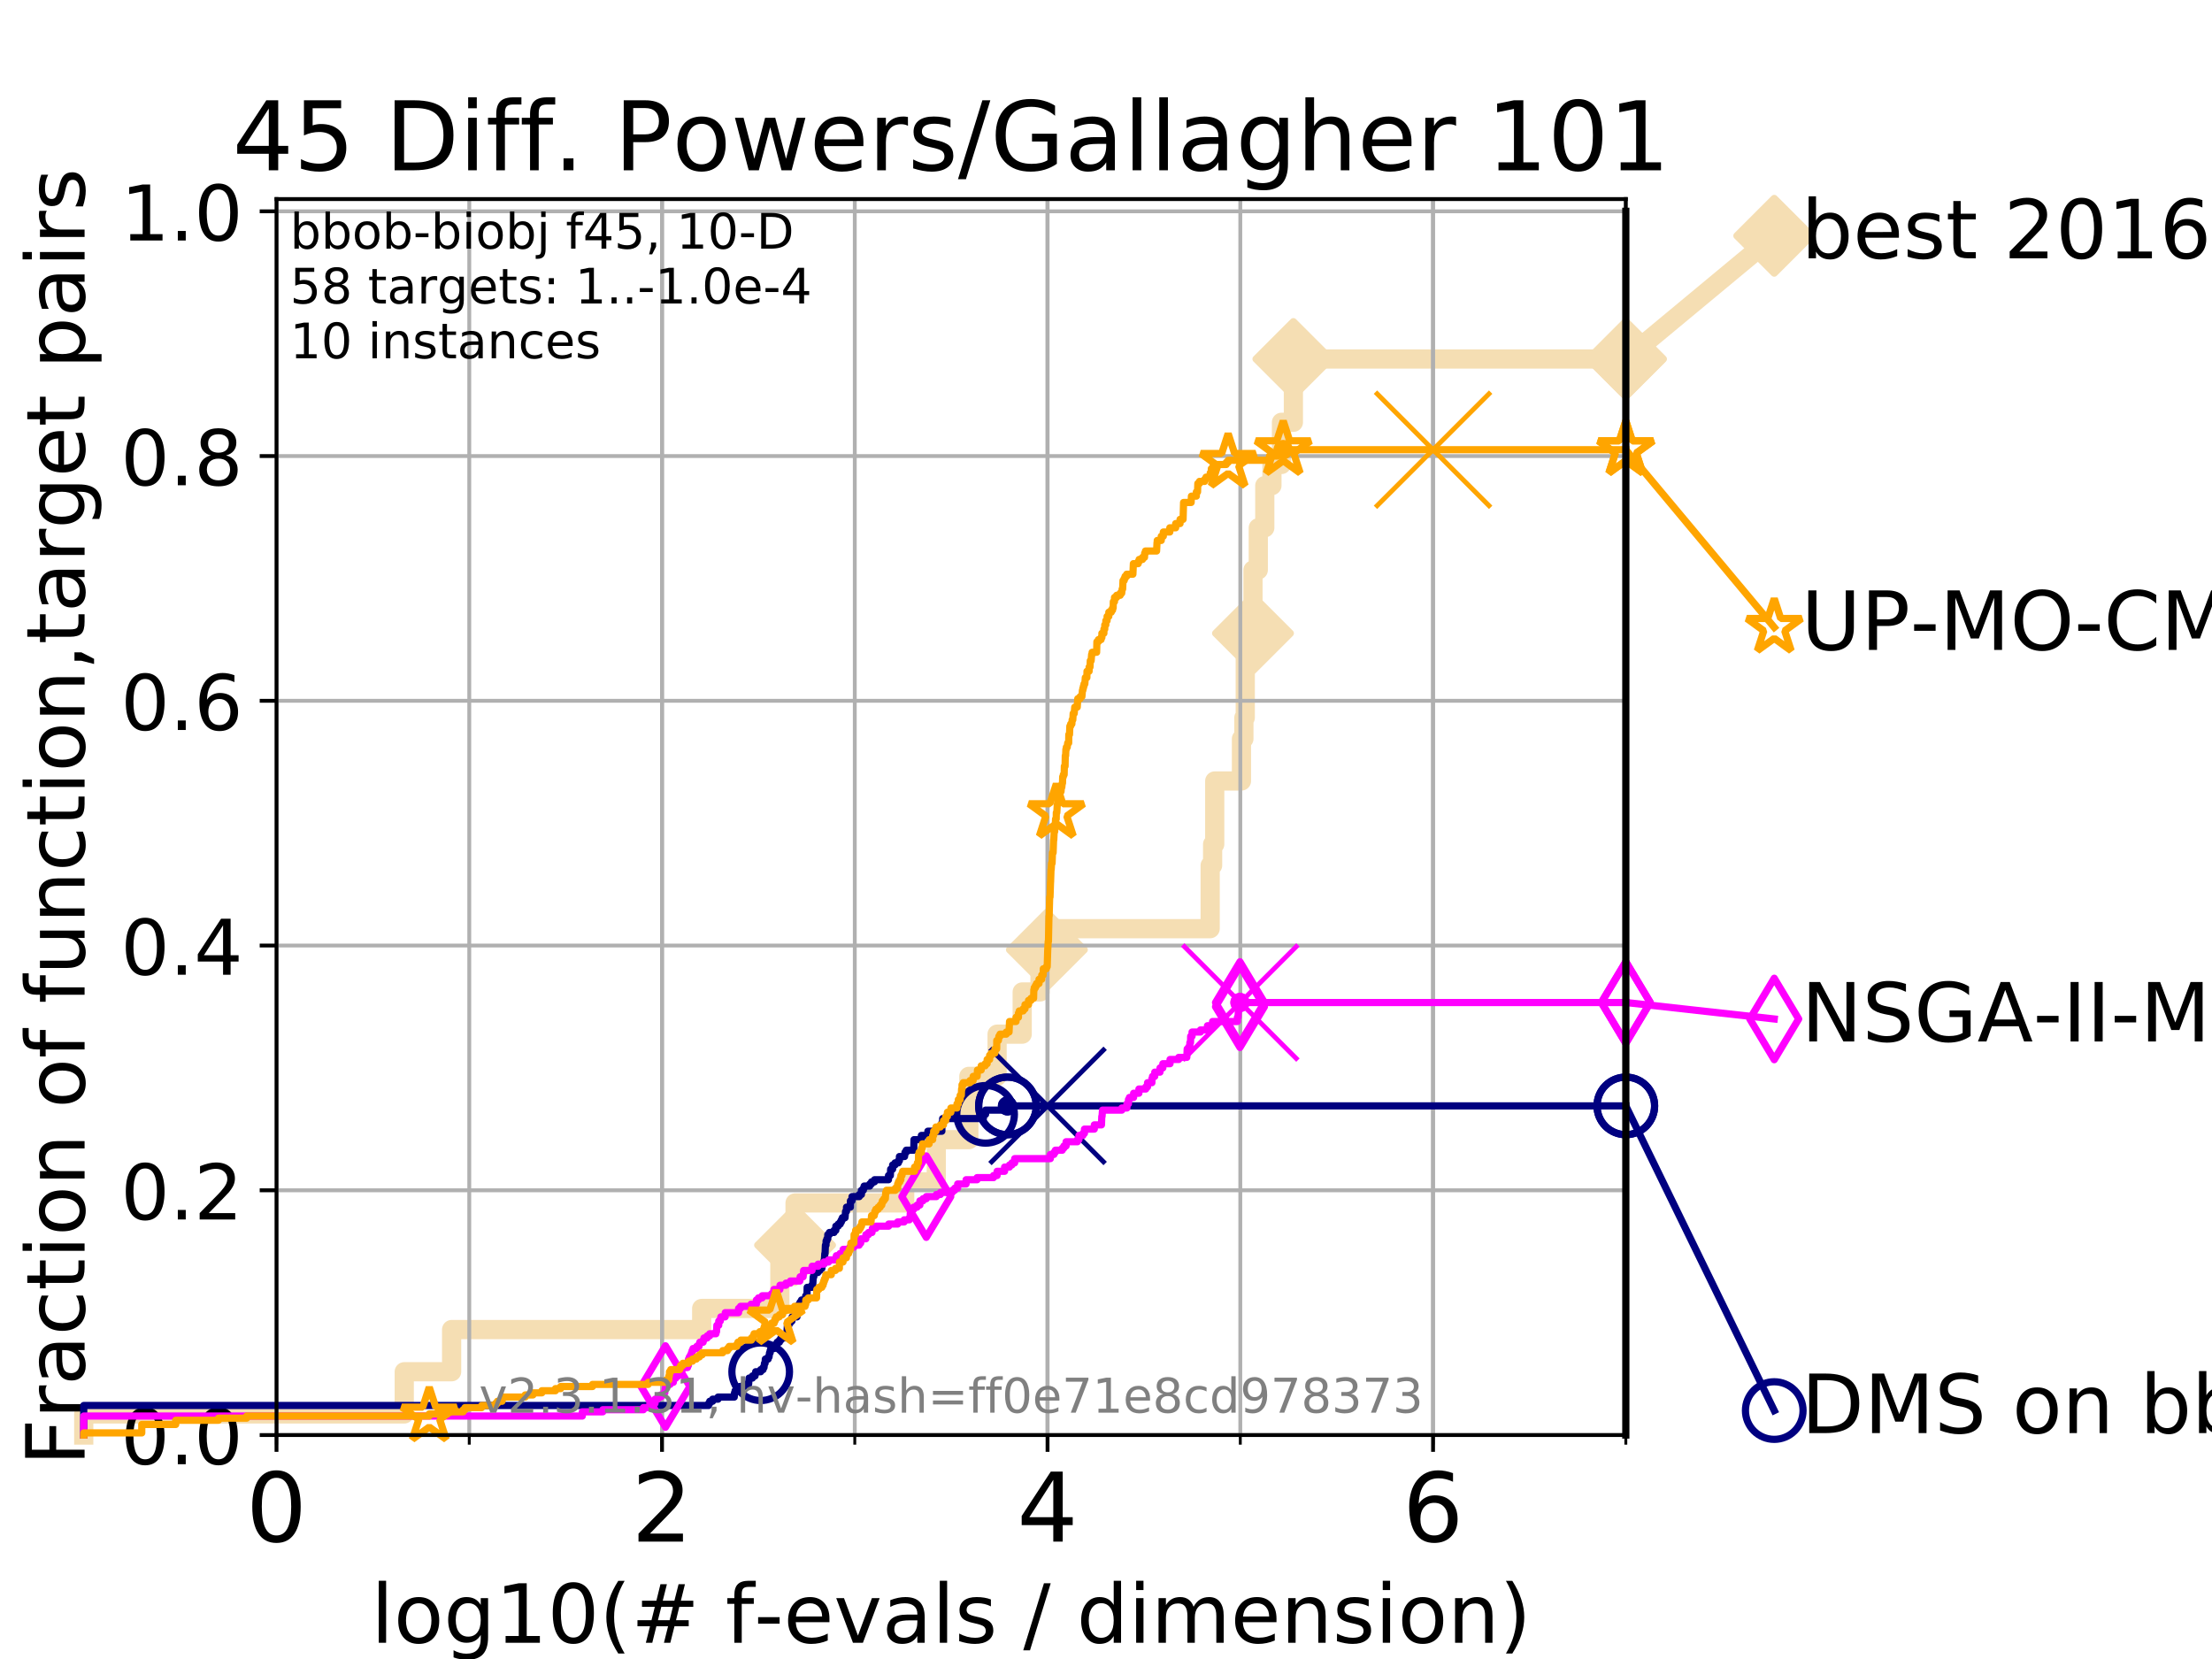 <?xml version="1.0" encoding="utf-8" standalone="no"?>
<!DOCTYPE svg PUBLIC "-//W3C//DTD SVG 1.1//EN"
  "http://www.w3.org/Graphics/SVG/1.1/DTD/svg11.dtd">
<!-- Created with matplotlib (https://matplotlib.org/) -->
<svg height="345.6pt" version="1.1" viewBox="0 0 460.8 345.6" width="460.8pt" xmlns="http://www.w3.org/2000/svg" xmlns:xlink="http://www.w3.org/1999/xlink">
 <defs>
  <style type="text/css">
*{stroke-linecap:butt;stroke-linejoin:round;}
  </style>
 </defs>
 <g id="figure_1">
  <g id="patch_1">
   <path d="M 0 345.6 
L 460.8 345.6 
L 460.8 0 
L 0 0 
z
" style="fill:#ffffff;"/>
  </g>
  <g id="axes_1">
   <g id="patch_2">
    <path d="M 57.6 298.944 
L 338.688 298.944 
L 338.688 41.472 
L 57.6 41.472 
z
" style="fill:#ffffff;"/>
   </g>
   <g id="line2d_1">
    <path d="M 17.445 298.944 
L 17.445 294.549 
L 84.213 294.549 
L 84.213 285.758 
L 94.081 285.758 
L 94.081 276.968 
L 146.173 276.968 
L 146.173 272.573 
L 162.458 272.573 
L 162.458 259.387 
L 165.626 259.387 
L 165.626 250.597 
L 188.465 250.597 
L 188.465 246.201 
L 195.046 246.201 
L 195.046 237.411 
L 201.827 237.411 
L 201.827 224.225 
L 207.714 224.225 
L 207.714 215.435 
L 212.943 215.435 
L 212.943 206.644 
L 216.657 206.644 
L 216.657 197.854 
L 218.088 197.854 
L 218.088 193.459 
L 252.099 193.459 
L 252.099 180.273 
L 252.609 180.273 
L 252.609 175.878 
L 253.05 175.878 
L 253.05 162.692 
L 258.619 162.692 
L 258.619 153.902 
L 259.126 153.902 
L 259.126 149.507 
L 259.41 149.507 
L 259.41 136.321 
L 260.297 136.321 
L 260.297 131.926 
L 261.018 131.926 
L 261.018 118.74 
L 262.124 118.74 
L 262.124 109.95 
L 263.479 109.95 
L 263.479 101.159 
L 264.968 101.159 
L 264.968 96.764 
L 266.953 96.764 
L 266.953 87.973 
L 269.436 87.973 
L 269.436 74.788 
L 338.688 74.788 
" style="fill:none;stroke:#f5deb3;stroke-linecap:square;stroke-width:4;"/>
   </g>
   <g id="line2d_2">
    <defs>
     <path d="M 0 7.778 
L 7.778 0 
L 0 -7.778 
L -7.778 0 
z
" id="mc7e83b677a" style="stroke:#f5deb3;stroke-linejoin:miter;stroke-width:1.5;"/>
    </defs>
    <g>
     <use style="fill:#f5deb3;stroke:#f5deb3;stroke-linejoin:miter;stroke-width:1.5;" x="165.626" xlink:href="#mc7e83b677a" y="259.387"/>
     <use style="fill:#f5deb3;stroke:#f5deb3;stroke-linejoin:miter;stroke-width:1.5;" x="218.088" xlink:href="#mc7e83b677a" y="197.854"/>
     <use style="fill:#f5deb3;stroke:#f5deb3;stroke-linejoin:miter;stroke-width:1.5;" x="261.018" xlink:href="#mc7e83b677a" y="131.926"/>
     <use style="fill:#f5deb3;stroke:#f5deb3;stroke-linejoin:miter;stroke-width:1.5;" x="269.436" xlink:href="#mc7e83b677a" y="74.788"/>
     <use style="fill:#f5deb3;stroke:#f5deb3;stroke-linejoin:miter;stroke-width:1.5;" x="338.688" xlink:href="#mc7e83b677a" y="74.788"/>
    </g>
   </g>
   <g id="line2d_3">
    <path style="fill:none;stroke:#f5deb3;stroke-linecap:square;stroke-width:4;"/>
    <g/>
   </g>
   <g id="line2d_4">
    <path d="M 338.688 74.788 
L 369.608 49.12 
" style="fill:none;stroke:#f5deb3;stroke-linecap:square;stroke-width:4;"/>
    <g>
     <use style="fill:#f5deb3;stroke:#f5deb3;stroke-linejoin:miter;stroke-width:1.5;" x="338.688" xlink:href="#mc7e83b677a" y="74.788"/>
     <use style="fill:#f5deb3;stroke:#f5deb3;stroke-linejoin:miter;stroke-width:1.5;" x="369.608" xlink:href="#mc7e83b677a" y="49.12"/>
    </g>
   </g>
   <g id="matplotlib.axis_1">
    <g id="xtick_1">
     <g id="line2d_5">
      <path clip-path="url(#pdeea3a1269)" d="M 57.6 298.944 
L 57.6 41.472 
" style="fill:none;stroke:#b0b0b0;stroke-linecap:square;stroke-width:0.8;"/>
     </g>
     <g id="line2d_6">
      <defs>
       <path d="M 0 0 
L 0 3.5 
" id="m5db8ca07e3" style="stroke:#000000;stroke-width:0.8;"/>
      </defs>
      <g>
       <use style="stroke:#000000;stroke-width:0.8;" x="57.6" xlink:href="#m5db8ca07e3" y="298.944"/>
      </g>
     </g>
     <g id="text_1">
      <!-- 0 -->
      <defs>
       <path d="M 31.781 66.406 
Q 24.172 66.406 20.328 58.906 
Q 16.5 51.422 16.5 36.375 
Q 16.5 21.391 20.328 13.891 
Q 24.172 6.391 31.781 6.391 
Q 39.453 6.391 43.281 13.891 
Q 47.125 21.391 47.125 36.375 
Q 47.125 51.422 43.281 58.906 
Q 39.453 66.406 31.781 66.406 
z
M 31.781 74.219 
Q 44.047 74.219 50.516 64.516 
Q 56.984 54.828 56.984 36.375 
Q 56.984 17.969 50.516 8.266 
Q 44.047 -1.422 31.781 -1.422 
Q 19.531 -1.422 13.062 8.266 
Q 6.594 17.969 6.594 36.375 
Q 6.594 54.828 13.062 64.516 
Q 19.531 74.219 31.781 74.219 
z
" id="DejaVuSans-48"/>
      </defs>
      <g transform="translate(51.237 321.141)scale(0.2 -0.2)">
       <use xlink:href="#DejaVuSans-48"/>
      </g>
     </g>
    </g>
    <g id="xtick_2">
     <g id="line2d_7">
      <path clip-path="url(#pdeea3a1269)" d="M 137.911 298.944 
L 137.911 41.472 
" style="fill:none;stroke:#b0b0b0;stroke-linecap:square;stroke-width:0.8;"/>
     </g>
     <g id="line2d_8">
      <g>
       <use style="stroke:#000000;stroke-width:0.8;" x="137.911" xlink:href="#m5db8ca07e3" y="298.944"/>
      </g>
     </g>
     <g id="text_2">
      <!-- 2 -->
      <defs>
       <path d="M 19.188 8.297 
L 53.609 8.297 
L 53.609 0 
L 7.328 0 
L 7.328 8.297 
Q 12.938 14.109 22.625 23.891 
Q 32.328 33.688 34.812 36.531 
Q 39.547 41.844 41.422 45.531 
Q 43.312 49.219 43.312 52.781 
Q 43.312 58.594 39.234 62.25 
Q 35.156 65.922 28.609 65.922 
Q 23.969 65.922 18.812 64.312 
Q 13.672 62.703 7.812 59.422 
L 7.812 69.391 
Q 13.766 71.781 18.938 73 
Q 24.125 74.219 28.422 74.219 
Q 39.75 74.219 46.484 68.547 
Q 53.219 62.891 53.219 53.422 
Q 53.219 48.922 51.531 44.891 
Q 49.859 40.875 45.406 35.406 
Q 44.188 33.984 37.641 27.219 
Q 31.109 20.453 19.188 8.297 
z
" id="DejaVuSans-50"/>
      </defs>
      <g transform="translate(131.548 321.141)scale(0.2 -0.2)">
       <use xlink:href="#DejaVuSans-50"/>
      </g>
     </g>
    </g>
    <g id="xtick_3">
     <g id="line2d_9">
      <path clip-path="url(#pdeea3a1269)" d="M 218.222 298.944 
L 218.222 41.472 
" style="fill:none;stroke:#b0b0b0;stroke-linecap:square;stroke-width:0.8;"/>
     </g>
     <g id="line2d_10">
      <g>
       <use style="stroke:#000000;stroke-width:0.8;" x="218.222" xlink:href="#m5db8ca07e3" y="298.944"/>
      </g>
     </g>
     <g id="text_3">
      <!-- 4 -->
      <defs>
       <path d="M 37.797 64.312 
L 12.891 25.391 
L 37.797 25.391 
z
M 35.203 72.906 
L 47.609 72.906 
L 47.609 25.391 
L 58.016 25.391 
L 58.016 17.188 
L 47.609 17.188 
L 47.609 0 
L 37.797 0 
L 37.797 17.188 
L 4.891 17.188 
L 4.891 26.703 
z
" id="DejaVuSans-52"/>
      </defs>
      <g transform="translate(211.859 321.141)scale(0.2 -0.2)">
       <use xlink:href="#DejaVuSans-52"/>
      </g>
     </g>
    </g>
    <g id="xtick_4">
     <g id="line2d_11">
      <path clip-path="url(#pdeea3a1269)" d="M 298.533 298.944 
L 298.533 41.472 
" style="fill:none;stroke:#b0b0b0;stroke-linecap:square;stroke-width:0.8;"/>
     </g>
     <g id="line2d_12">
      <g>
       <use style="stroke:#000000;stroke-width:0.8;" x="298.533" xlink:href="#m5db8ca07e3" y="298.944"/>
      </g>
     </g>
     <g id="text_4">
      <!-- 6 -->
      <defs>
       <path d="M 33.016 40.375 
Q 26.375 40.375 22.484 35.828 
Q 18.609 31.297 18.609 23.391 
Q 18.609 15.531 22.484 10.953 
Q 26.375 6.391 33.016 6.391 
Q 39.656 6.391 43.531 10.953 
Q 47.406 15.531 47.406 23.391 
Q 47.406 31.297 43.531 35.828 
Q 39.656 40.375 33.016 40.375 
z
M 52.594 71.297 
L 52.594 62.312 
Q 48.875 64.062 45.094 64.984 
Q 41.312 65.922 37.594 65.922 
Q 27.828 65.922 22.672 59.328 
Q 17.531 52.734 16.797 39.406 
Q 19.672 43.656 24.016 45.922 
Q 28.375 48.188 33.594 48.188 
Q 44.578 48.188 50.953 41.516 
Q 57.328 34.859 57.328 23.391 
Q 57.328 12.156 50.688 5.359 
Q 44.047 -1.422 33.016 -1.422 
Q 20.359 -1.422 13.672 8.266 
Q 6.984 17.969 6.984 36.375 
Q 6.984 53.656 15.188 63.938 
Q 23.391 74.219 37.203 74.219 
Q 40.922 74.219 44.703 73.484 
Q 48.484 72.75 52.594 71.297 
z
" id="DejaVuSans-54"/>
      </defs>
      <g transform="translate(292.17 321.141)scale(0.2 -0.2)">
       <use xlink:href="#DejaVuSans-54"/>
      </g>
     </g>
    </g>
    <g id="xtick_5">
     <g id="line2d_13">
      <path clip-path="url(#pdeea3a1269)" d="M 57.6 298.944 
L 57.6 41.472 
" style="fill:none;stroke:#b0b0b0;stroke-linecap:square;stroke-width:0.8;"/>
     </g>
     <g id="line2d_14">
      <defs>
       <path d="M 0 0 
L 0 2 
" id="m0555b63856" style="stroke:#000000;stroke-width:0.6;"/>
      </defs>
      <g>
       <use style="stroke:#000000;stroke-width:0.6;" x="57.6" xlink:href="#m0555b63856" y="298.944"/>
      </g>
     </g>
    </g>
    <g id="xtick_6">
     <g id="line2d_15">
      <path clip-path="url(#pdeea3a1269)" d="M 97.755 298.944 
L 97.755 41.472 
" style="fill:none;stroke:#b0b0b0;stroke-linecap:square;stroke-width:0.8;"/>
     </g>
     <g id="line2d_16">
      <g>
       <use style="stroke:#000000;stroke-width:0.6;" x="97.755" xlink:href="#m0555b63856" y="298.944"/>
      </g>
     </g>
    </g>
    <g id="xtick_7">
     <g id="line2d_17">
      <path clip-path="url(#pdeea3a1269)" d="M 137.911 298.944 
L 137.911 41.472 
" style="fill:none;stroke:#b0b0b0;stroke-linecap:square;stroke-width:0.8;"/>
     </g>
     <g id="line2d_18">
      <g>
       <use style="stroke:#000000;stroke-width:0.6;" x="137.911" xlink:href="#m0555b63856" y="298.944"/>
      </g>
     </g>
    </g>
    <g id="xtick_8">
     <g id="line2d_19">
      <path clip-path="url(#pdeea3a1269)" d="M 178.066 298.944 
L 178.066 41.472 
" style="fill:none;stroke:#b0b0b0;stroke-linecap:square;stroke-width:0.8;"/>
     </g>
     <g id="line2d_20">
      <g>
       <use style="stroke:#000000;stroke-width:0.6;" x="178.066" xlink:href="#m0555b63856" y="298.944"/>
      </g>
     </g>
    </g>
    <g id="xtick_9">
     <g id="line2d_21">
      <path clip-path="url(#pdeea3a1269)" d="M 218.222 298.944 
L 218.222 41.472 
" style="fill:none;stroke:#b0b0b0;stroke-linecap:square;stroke-width:0.8;"/>
     </g>
     <g id="line2d_22">
      <g>
       <use style="stroke:#000000;stroke-width:0.6;" x="218.222" xlink:href="#m0555b63856" y="298.944"/>
      </g>
     </g>
    </g>
    <g id="xtick_10">
     <g id="line2d_23">
      <path clip-path="url(#pdeea3a1269)" d="M 258.377 298.944 
L 258.377 41.472 
" style="fill:none;stroke:#b0b0b0;stroke-linecap:square;stroke-width:0.8;"/>
     </g>
     <g id="line2d_24">
      <g>
       <use style="stroke:#000000;stroke-width:0.6;" x="258.377" xlink:href="#m0555b63856" y="298.944"/>
      </g>
     </g>
    </g>
    <g id="xtick_11">
     <g id="line2d_25">
      <path clip-path="url(#pdeea3a1269)" d="M 298.533 298.944 
L 298.533 41.472 
" style="fill:none;stroke:#b0b0b0;stroke-linecap:square;stroke-width:0.8;"/>
     </g>
     <g id="line2d_26">
      <g>
       <use style="stroke:#000000;stroke-width:0.6;" x="298.533" xlink:href="#m0555b63856" y="298.944"/>
      </g>
     </g>
    </g>
    <g id="xtick_12">
     <g id="line2d_27">
      <path clip-path="url(#pdeea3a1269)" d="M 338.688 298.944 
L 338.688 41.472 
" style="fill:none;stroke:#b0b0b0;stroke-linecap:square;stroke-width:0.8;"/>
     </g>
     <g id="line2d_28">
      <g>
       <use style="stroke:#000000;stroke-width:0.6;" x="338.688" xlink:href="#m0555b63856" y="298.944"/>
      </g>
     </g>
    </g>
    <g id="text_5">
     <!-- log10(# f-evals / dimension) -->
     <defs>
      <path d="M 9.422 75.984 
L 18.406 75.984 
L 18.406 0 
L 9.422 0 
z
" id="DejaVuSans-108"/>
      <path d="M 30.609 48.391 
Q 23.391 48.391 19.188 42.75 
Q 14.984 37.109 14.984 27.297 
Q 14.984 17.484 19.156 11.844 
Q 23.344 6.203 30.609 6.203 
Q 37.797 6.203 41.984 11.859 
Q 46.188 17.531 46.188 27.297 
Q 46.188 37.016 41.984 42.703 
Q 37.797 48.391 30.609 48.391 
z
M 30.609 56 
Q 42.328 56 49.016 48.375 
Q 55.719 40.766 55.719 27.297 
Q 55.719 13.875 49.016 6.219 
Q 42.328 -1.422 30.609 -1.422 
Q 18.844 -1.422 12.172 6.219 
Q 5.516 13.875 5.516 27.297 
Q 5.516 40.766 12.172 48.375 
Q 18.844 56 30.609 56 
z
" id="DejaVuSans-111"/>
      <path d="M 45.406 27.984 
Q 45.406 37.75 41.375 43.109 
Q 37.359 48.484 30.078 48.484 
Q 22.859 48.484 18.828 43.109 
Q 14.797 37.75 14.797 27.984 
Q 14.797 18.266 18.828 12.891 
Q 22.859 7.516 30.078 7.516 
Q 37.359 7.516 41.375 12.891 
Q 45.406 18.266 45.406 27.984 
z
M 54.391 6.781 
Q 54.391 -7.172 48.188 -13.984 
Q 42 -20.797 29.203 -20.797 
Q 24.469 -20.797 20.266 -20.094 
Q 16.062 -19.391 12.109 -17.922 
L 12.109 -9.188 
Q 16.062 -11.328 19.922 -12.344 
Q 23.781 -13.375 27.781 -13.375 
Q 36.625 -13.375 41.016 -8.766 
Q 45.406 -4.156 45.406 5.172 
L 45.406 9.625 
Q 42.625 4.781 38.281 2.391 
Q 33.938 0 27.875 0 
Q 17.828 0 11.672 7.656 
Q 5.516 15.328 5.516 27.984 
Q 5.516 40.672 11.672 48.328 
Q 17.828 56 27.875 56 
Q 33.938 56 38.281 53.609 
Q 42.625 51.219 45.406 46.391 
L 45.406 54.688 
L 54.391 54.688 
z
" id="DejaVuSans-103"/>
      <path d="M 12.406 8.297 
L 28.516 8.297 
L 28.516 63.922 
L 10.984 60.406 
L 10.984 69.391 
L 28.422 72.906 
L 38.281 72.906 
L 38.281 8.297 
L 54.391 8.297 
L 54.391 0 
L 12.406 0 
z
" id="DejaVuSans-49"/>
      <path d="M 31 75.875 
Q 24.469 64.656 21.281 53.656 
Q 18.109 42.672 18.109 31.391 
Q 18.109 20.125 21.312 9.062 
Q 24.516 -2 31 -13.188 
L 23.188 -13.188 
Q 15.875 -1.703 12.234 9.375 
Q 8.594 20.453 8.594 31.391 
Q 8.594 42.281 12.203 53.312 
Q 15.828 64.359 23.188 75.875 
z
" id="DejaVuSans-40"/>
      <path d="M 51.125 44 
L 36.922 44 
L 32.812 27.688 
L 47.125 27.688 
z
M 43.797 71.781 
L 38.719 51.516 
L 52.984 51.516 
L 58.109 71.781 
L 65.922 71.781 
L 60.891 51.516 
L 76.125 51.516 
L 76.125 44 
L 58.984 44 
L 54.984 27.688 
L 70.516 27.688 
L 70.516 20.219 
L 53.078 20.219 
L 48 0 
L 40.188 0 
L 45.219 20.219 
L 30.906 20.219 
L 25.875 0 
L 18.016 0 
L 23.094 20.219 
L 7.719 20.219 
L 7.719 27.688 
L 24.906 27.688 
L 29 44 
L 13.281 44 
L 13.281 51.516 
L 30.906 51.516 
L 35.891 71.781 
z
" id="DejaVuSans-35"/>
      <path id="DejaVuSans-32"/>
      <path d="M 37.109 75.984 
L 37.109 68.5 
L 28.516 68.5 
Q 23.688 68.5 21.797 66.547 
Q 19.922 64.594 19.922 59.516 
L 19.922 54.688 
L 34.719 54.688 
L 34.719 47.703 
L 19.922 47.703 
L 19.922 0 
L 10.891 0 
L 10.891 47.703 
L 2.297 47.703 
L 2.297 54.688 
L 10.891 54.688 
L 10.891 58.5 
Q 10.891 67.625 15.141 71.797 
Q 19.391 75.984 28.609 75.984 
z
" id="DejaVuSans-102"/>
      <path d="M 4.891 31.391 
L 31.203 31.391 
L 31.203 23.391 
L 4.891 23.391 
z
" id="DejaVuSans-45"/>
      <path d="M 56.203 29.594 
L 56.203 25.203 
L 14.891 25.203 
Q 15.484 15.922 20.484 11.062 
Q 25.484 6.203 34.422 6.203 
Q 39.594 6.203 44.453 7.469 
Q 49.312 8.734 54.109 11.281 
L 54.109 2.781 
Q 49.266 0.734 44.188 -0.344 
Q 39.109 -1.422 33.891 -1.422 
Q 20.797 -1.422 13.156 6.188 
Q 5.516 13.812 5.516 26.812 
Q 5.516 40.234 12.766 48.109 
Q 20.016 56 32.328 56 
Q 43.359 56 49.781 48.891 
Q 56.203 41.797 56.203 29.594 
z
M 47.219 32.234 
Q 47.125 39.594 43.094 43.984 
Q 39.062 48.391 32.422 48.391 
Q 24.906 48.391 20.391 44.141 
Q 15.875 39.891 15.188 32.172 
z
" id="DejaVuSans-101"/>
      <path d="M 2.984 54.688 
L 12.5 54.688 
L 29.594 8.797 
L 46.688 54.688 
L 56.203 54.688 
L 35.688 0 
L 23.484 0 
z
" id="DejaVuSans-118"/>
      <path d="M 34.281 27.484 
Q 23.391 27.484 19.188 25 
Q 14.984 22.516 14.984 16.5 
Q 14.984 11.719 18.141 8.906 
Q 21.297 6.109 26.703 6.109 
Q 34.188 6.109 38.703 11.406 
Q 43.219 16.703 43.219 25.484 
L 43.219 27.484 
z
M 52.203 31.203 
L 52.203 0 
L 43.219 0 
L 43.219 8.297 
Q 40.141 3.328 35.547 0.953 
Q 30.953 -1.422 24.312 -1.422 
Q 15.922 -1.422 10.953 3.297 
Q 6 8.016 6 15.922 
Q 6 25.141 12.172 29.828 
Q 18.359 34.516 30.609 34.516 
L 43.219 34.516 
L 43.219 35.406 
Q 43.219 41.609 39.141 45 
Q 35.062 48.391 27.688 48.391 
Q 23 48.391 18.547 47.266 
Q 14.109 46.141 10.016 43.891 
L 10.016 52.203 
Q 14.938 54.109 19.578 55.047 
Q 24.219 56 28.609 56 
Q 40.484 56 46.344 49.844 
Q 52.203 43.703 52.203 31.203 
z
" id="DejaVuSans-97"/>
      <path d="M 44.281 53.078 
L 44.281 44.578 
Q 40.484 46.531 36.375 47.5 
Q 32.281 48.484 27.875 48.484 
Q 21.188 48.484 17.844 46.438 
Q 14.5 44.391 14.5 40.281 
Q 14.5 37.156 16.891 35.375 
Q 19.281 33.594 26.516 31.984 
L 29.594 31.297 
Q 39.156 29.25 43.188 25.516 
Q 47.219 21.781 47.219 15.094 
Q 47.219 7.469 41.188 3.016 
Q 35.156 -1.422 24.609 -1.422 
Q 20.219 -1.422 15.453 -0.562 
Q 10.688 0.297 5.422 2 
L 5.422 11.281 
Q 10.406 8.688 15.234 7.391 
Q 20.062 6.109 24.812 6.109 
Q 31.156 6.109 34.562 8.281 
Q 37.984 10.453 37.984 14.406 
Q 37.984 18.062 35.516 20.016 
Q 33.062 21.969 24.703 23.781 
L 21.578 24.516 
Q 13.234 26.266 9.516 29.906 
Q 5.812 33.547 5.812 39.891 
Q 5.812 47.609 11.281 51.797 
Q 16.75 56 26.812 56 
Q 31.781 56 36.172 55.266 
Q 40.578 54.547 44.281 53.078 
z
" id="DejaVuSans-115"/>
      <path d="M 25.391 72.906 
L 33.688 72.906 
L 8.297 -9.281 
L 0 -9.281 
z
" id="DejaVuSans-47"/>
      <path d="M 45.406 46.391 
L 45.406 75.984 
L 54.391 75.984 
L 54.391 0 
L 45.406 0 
L 45.406 8.203 
Q 42.578 3.328 38.25 0.953 
Q 33.938 -1.422 27.875 -1.422 
Q 17.969 -1.422 11.734 6.484 
Q 5.516 14.406 5.516 27.297 
Q 5.516 40.188 11.734 48.094 
Q 17.969 56 27.875 56 
Q 33.938 56 38.25 53.625 
Q 42.578 51.266 45.406 46.391 
z
M 14.797 27.297 
Q 14.797 17.391 18.875 11.75 
Q 22.953 6.109 30.078 6.109 
Q 37.203 6.109 41.297 11.75 
Q 45.406 17.391 45.406 27.297 
Q 45.406 37.203 41.297 42.844 
Q 37.203 48.484 30.078 48.484 
Q 22.953 48.484 18.875 42.844 
Q 14.797 37.203 14.797 27.297 
z
" id="DejaVuSans-100"/>
      <path d="M 9.422 54.688 
L 18.406 54.688 
L 18.406 0 
L 9.422 0 
z
M 9.422 75.984 
L 18.406 75.984 
L 18.406 64.594 
L 9.422 64.594 
z
" id="DejaVuSans-105"/>
      <path d="M 52 44.188 
Q 55.375 50.25 60.062 53.125 
Q 64.75 56 71.094 56 
Q 79.641 56 84.281 50.016 
Q 88.922 44.047 88.922 33.016 
L 88.922 0 
L 79.891 0 
L 79.891 32.719 
Q 79.891 40.578 77.094 44.375 
Q 74.312 48.188 68.609 48.188 
Q 61.625 48.188 57.562 43.547 
Q 53.516 38.922 53.516 30.906 
L 53.516 0 
L 44.484 0 
L 44.484 32.719 
Q 44.484 40.625 41.703 44.406 
Q 38.922 48.188 33.109 48.188 
Q 26.219 48.188 22.156 43.531 
Q 18.109 38.875 18.109 30.906 
L 18.109 0 
L 9.078 0 
L 9.078 54.688 
L 18.109 54.688 
L 18.109 46.188 
Q 21.188 51.219 25.484 53.609 
Q 29.781 56 35.688 56 
Q 41.656 56 45.828 52.969 
Q 50 49.953 52 44.188 
z
" id="DejaVuSans-109"/>
      <path d="M 54.891 33.016 
L 54.891 0 
L 45.906 0 
L 45.906 32.719 
Q 45.906 40.484 42.875 44.328 
Q 39.844 48.188 33.797 48.188 
Q 26.516 48.188 22.312 43.547 
Q 18.109 38.922 18.109 30.906 
L 18.109 0 
L 9.078 0 
L 9.078 54.688 
L 18.109 54.688 
L 18.109 46.188 
Q 21.344 51.125 25.703 53.562 
Q 30.078 56 35.797 56 
Q 45.219 56 50.047 50.172 
Q 54.891 44.344 54.891 33.016 
z
" id="DejaVuSans-110"/>
      <path d="M 8.016 75.875 
L 15.828 75.875 
Q 23.141 64.359 26.781 53.312 
Q 30.422 42.281 30.422 31.391 
Q 30.422 20.453 26.781 9.375 
Q 23.141 -1.703 15.828 -13.188 
L 8.016 -13.188 
Q 14.5 -2 17.703 9.062 
Q 20.906 20.125 20.906 31.391 
Q 20.906 42.672 17.703 53.656 
Q 14.5 64.656 8.016 75.875 
z
" id="DejaVuSans-41"/>
     </defs>
     <g transform="translate(77.303 342.218)scale(0.17 -0.17)">
      <use xlink:href="#DejaVuSans-108"/>
      <use x="27.783" xlink:href="#DejaVuSans-111"/>
      <use x="88.965" xlink:href="#DejaVuSans-103"/>
      <use x="152.441" xlink:href="#DejaVuSans-49"/>
      <use x="216.064" xlink:href="#DejaVuSans-48"/>
      <use x="279.688" xlink:href="#DejaVuSans-40"/>
      <use x="318.701" xlink:href="#DejaVuSans-35"/>
      <use x="402.49" xlink:href="#DejaVuSans-32"/>
      <use x="434.277" xlink:href="#DejaVuSans-102"/>
      <use x="469.404" xlink:href="#DejaVuSans-45"/>
      <use x="505.488" xlink:href="#DejaVuSans-101"/>
      <use x="567.012" xlink:href="#DejaVuSans-118"/>
      <use x="626.191" xlink:href="#DejaVuSans-97"/>
      <use x="687.471" xlink:href="#DejaVuSans-108"/>
      <use x="715.254" xlink:href="#DejaVuSans-115"/>
      <use x="767.354" xlink:href="#DejaVuSans-32"/>
      <use x="799.141" xlink:href="#DejaVuSans-47"/>
      <use x="832.832" xlink:href="#DejaVuSans-32"/>
      <use x="864.619" xlink:href="#DejaVuSans-100"/>
      <use x="928.096" xlink:href="#DejaVuSans-105"/>
      <use x="955.879" xlink:href="#DejaVuSans-109"/>
      <use x="1053.291" xlink:href="#DejaVuSans-101"/>
      <use x="1114.814" xlink:href="#DejaVuSans-110"/>
      <use x="1178.193" xlink:href="#DejaVuSans-115"/>
      <use x="1230.293" xlink:href="#DejaVuSans-105"/>
      <use x="1258.076" xlink:href="#DejaVuSans-111"/>
      <use x="1319.258" xlink:href="#DejaVuSans-110"/>
      <use x="1382.637" xlink:href="#DejaVuSans-41"/>
     </g>
    </g>
   </g>
   <g id="matplotlib.axis_2">
    <g id="ytick_1">
     <g id="line2d_29">
      <path clip-path="url(#pdeea3a1269)" d="M 57.6 298.944 
L 338.688 298.944 
" style="fill:none;stroke:#b0b0b0;stroke-linecap:square;stroke-width:0.8;"/>
     </g>
     <g id="line2d_30">
      <defs>
       <path d="M 0 0 
L -3.5 0 
" id="m7ed32de86f" style="stroke:#000000;stroke-width:0.8;"/>
      </defs>
      <g>
       <use style="stroke:#000000;stroke-width:0.8;" x="57.6" xlink:href="#m7ed32de86f" y="298.944"/>
      </g>
     </g>
     <g id="text_6">
      <!-- 0.0 -->
      <defs>
       <path d="M 10.688 12.406 
L 21 12.406 
L 21 0 
L 10.688 0 
z
" id="DejaVuSans-46"/>
      </defs>
      <g transform="translate(25.155 305.023)scale(0.16 -0.16)">
       <use xlink:href="#DejaVuSans-48"/>
       <use x="63.623" xlink:href="#DejaVuSans-46"/>
       <use x="95.41" xlink:href="#DejaVuSans-48"/>
      </g>
     </g>
    </g>
    <g id="ytick_2">
     <g id="line2d_31">
      <path clip-path="url(#pdeea3a1269)" d="M 57.6 247.959 
L 338.688 247.959 
" style="fill:none;stroke:#b0b0b0;stroke-linecap:square;stroke-width:0.8;"/>
     </g>
     <g id="line2d_32">
      <g>
       <use style="stroke:#000000;stroke-width:0.8;" x="57.6" xlink:href="#m7ed32de86f" y="247.959"/>
      </g>
     </g>
     <g id="text_7">
      <!-- 0.2 -->
      <g transform="translate(25.155 254.038)scale(0.16 -0.16)">
       <use xlink:href="#DejaVuSans-48"/>
       <use x="63.623" xlink:href="#DejaVuSans-46"/>
       <use x="95.41" xlink:href="#DejaVuSans-50"/>
      </g>
     </g>
    </g>
    <g id="ytick_3">
     <g id="line2d_33">
      <path clip-path="url(#pdeea3a1269)" d="M 57.6 196.975 
L 338.688 196.975 
" style="fill:none;stroke:#b0b0b0;stroke-linecap:square;stroke-width:0.8;"/>
     </g>
     <g id="line2d_34">
      <g>
       <use style="stroke:#000000;stroke-width:0.8;" x="57.6" xlink:href="#m7ed32de86f" y="196.975"/>
      </g>
     </g>
     <g id="text_8">
      <!-- 0.4 -->
      <g transform="translate(25.155 203.054)scale(0.16 -0.16)">
       <use xlink:href="#DejaVuSans-48"/>
       <use x="63.623" xlink:href="#DejaVuSans-46"/>
       <use x="95.41" xlink:href="#DejaVuSans-52"/>
      </g>
     </g>
    </g>
    <g id="ytick_4">
     <g id="line2d_35">
      <path clip-path="url(#pdeea3a1269)" d="M 57.6 145.99 
L 338.688 145.99 
" style="fill:none;stroke:#b0b0b0;stroke-linecap:square;stroke-width:0.8;"/>
     </g>
     <g id="line2d_36">
      <g>
       <use style="stroke:#000000;stroke-width:0.8;" x="57.6" xlink:href="#m7ed32de86f" y="145.99"/>
      </g>
     </g>
     <g id="text_9">
      <!-- 0.6 -->
      <g transform="translate(25.155 152.069)scale(0.16 -0.16)">
       <use xlink:href="#DejaVuSans-48"/>
       <use x="63.623" xlink:href="#DejaVuSans-46"/>
       <use x="95.41" xlink:href="#DejaVuSans-54"/>
      </g>
     </g>
    </g>
    <g id="ytick_5">
     <g id="line2d_37">
      <path clip-path="url(#pdeea3a1269)" d="M 57.6 95.006 
L 338.688 95.006 
" style="fill:none;stroke:#b0b0b0;stroke-linecap:square;stroke-width:0.8;"/>
     </g>
     <g id="line2d_38">
      <g>
       <use style="stroke:#000000;stroke-width:0.8;" x="57.6" xlink:href="#m7ed32de86f" y="95.006"/>
      </g>
     </g>
     <g id="text_10">
      <!-- 0.8 -->
      <defs>
       <path d="M 31.781 34.625 
Q 24.75 34.625 20.719 30.859 
Q 16.703 27.094 16.703 20.516 
Q 16.703 13.922 20.719 10.156 
Q 24.75 6.391 31.781 6.391 
Q 38.812 6.391 42.859 10.172 
Q 46.922 13.969 46.922 20.516 
Q 46.922 27.094 42.891 30.859 
Q 38.875 34.625 31.781 34.625 
z
M 21.922 38.812 
Q 15.578 40.375 12.031 44.719 
Q 8.5 49.078 8.5 55.328 
Q 8.5 64.062 14.719 69.141 
Q 20.953 74.219 31.781 74.219 
Q 42.672 74.219 48.875 69.141 
Q 55.078 64.062 55.078 55.328 
Q 55.078 49.078 51.531 44.719 
Q 48 40.375 41.703 38.812 
Q 48.828 37.156 52.797 32.312 
Q 56.781 27.484 56.781 20.516 
Q 56.781 9.906 50.312 4.234 
Q 43.844 -1.422 31.781 -1.422 
Q 19.734 -1.422 13.25 4.234 
Q 6.781 9.906 6.781 20.516 
Q 6.781 27.484 10.781 32.312 
Q 14.797 37.156 21.922 38.812 
z
M 18.312 54.391 
Q 18.312 48.734 21.844 45.562 
Q 25.391 42.391 31.781 42.391 
Q 38.141 42.391 41.719 45.562 
Q 45.312 48.734 45.312 54.391 
Q 45.312 60.062 41.719 63.234 
Q 38.141 66.406 31.781 66.406 
Q 25.391 66.406 21.844 63.234 
Q 18.312 60.062 18.312 54.391 
z
" id="DejaVuSans-56"/>
      </defs>
      <g transform="translate(25.155 101.085)scale(0.16 -0.16)">
       <use xlink:href="#DejaVuSans-48"/>
       <use x="63.623" xlink:href="#DejaVuSans-46"/>
       <use x="95.41" xlink:href="#DejaVuSans-56"/>
      </g>
     </g>
    </g>
    <g id="ytick_6">
     <g id="line2d_39">
      <path clip-path="url(#pdeea3a1269)" d="M 57.6 44.021 
L 338.688 44.021 
" style="fill:none;stroke:#b0b0b0;stroke-linecap:square;stroke-width:0.8;"/>
     </g>
     <g id="line2d_40">
      <g>
       <use style="stroke:#000000;stroke-width:0.8;" x="57.6" xlink:href="#m7ed32de86f" y="44.021"/>
      </g>
     </g>
     <g id="text_11">
      <!-- 1.0 -->
      <g transform="translate(25.155 50.1)scale(0.16 -0.16)">
       <use xlink:href="#DejaVuSans-49"/>
       <use x="63.623" xlink:href="#DejaVuSans-46"/>
       <use x="95.41" xlink:href="#DejaVuSans-48"/>
      </g>
     </g>
    </g>
    <g id="text_12">
     <!-- Fraction of function,target pairs -->
     <defs>
      <path d="M 9.812 72.906 
L 51.703 72.906 
L 51.703 64.594 
L 19.672 64.594 
L 19.672 43.109 
L 48.578 43.109 
L 48.578 34.812 
L 19.672 34.812 
L 19.672 0 
L 9.812 0 
z
" id="DejaVuSans-70"/>
      <path d="M 41.109 46.297 
Q 39.594 47.172 37.812 47.578 
Q 36.031 48 33.891 48 
Q 26.266 48 22.188 43.047 
Q 18.109 38.094 18.109 28.812 
L 18.109 0 
L 9.078 0 
L 9.078 54.688 
L 18.109 54.688 
L 18.109 46.188 
Q 20.953 51.172 25.484 53.578 
Q 30.031 56 36.531 56 
Q 37.453 56 38.578 55.875 
Q 39.703 55.766 41.062 55.516 
z
" id="DejaVuSans-114"/>
      <path d="M 48.781 52.594 
L 48.781 44.188 
Q 44.969 46.297 41.141 47.344 
Q 37.312 48.391 33.406 48.391 
Q 24.656 48.391 19.812 42.844 
Q 14.984 37.312 14.984 27.297 
Q 14.984 17.281 19.812 11.734 
Q 24.656 6.203 33.406 6.203 
Q 37.312 6.203 41.141 7.25 
Q 44.969 8.297 48.781 10.406 
L 48.781 2.094 
Q 45.016 0.344 40.984 -0.531 
Q 36.969 -1.422 32.422 -1.422 
Q 20.062 -1.422 12.781 6.344 
Q 5.516 14.109 5.516 27.297 
Q 5.516 40.672 12.859 48.328 
Q 20.219 56 33.016 56 
Q 37.156 56 41.109 55.141 
Q 45.062 54.297 48.781 52.594 
z
" id="DejaVuSans-99"/>
      <path d="M 18.312 70.219 
L 18.312 54.688 
L 36.812 54.688 
L 36.812 47.703 
L 18.312 47.703 
L 18.312 18.016 
Q 18.312 11.328 20.141 9.422 
Q 21.969 7.516 27.594 7.516 
L 36.812 7.516 
L 36.812 0 
L 27.594 0 
Q 17.188 0 13.234 3.875 
Q 9.281 7.766 9.281 18.016 
L 9.281 47.703 
L 2.688 47.703 
L 2.688 54.688 
L 9.281 54.688 
L 9.281 70.219 
z
" id="DejaVuSans-116"/>
      <path d="M 8.5 21.578 
L 8.5 54.688 
L 17.484 54.688 
L 17.484 21.922 
Q 17.484 14.156 20.5 10.266 
Q 23.531 6.391 29.594 6.391 
Q 36.859 6.391 41.078 11.031 
Q 45.312 15.672 45.312 23.688 
L 45.312 54.688 
L 54.297 54.688 
L 54.297 0 
L 45.312 0 
L 45.312 8.406 
Q 42.047 3.422 37.719 1 
Q 33.406 -1.422 27.688 -1.422 
Q 18.266 -1.422 13.375 4.438 
Q 8.5 10.297 8.5 21.578 
z
M 31.109 56 
z
" id="DejaVuSans-117"/>
      <path d="M 11.719 12.406 
L 22.016 12.406 
L 22.016 4 
L 14.016 -11.625 
L 7.719 -11.625 
L 11.719 4 
z
" id="DejaVuSans-44"/>
      <path d="M 18.109 8.203 
L 18.109 -20.797 
L 9.078 -20.797 
L 9.078 54.688 
L 18.109 54.688 
L 18.109 46.391 
Q 20.953 51.266 25.266 53.625 
Q 29.594 56 35.594 56 
Q 45.562 56 51.781 48.094 
Q 58.016 40.188 58.016 27.297 
Q 58.016 14.406 51.781 6.484 
Q 45.562 -1.422 35.594 -1.422 
Q 29.594 -1.422 25.266 0.953 
Q 20.953 3.328 18.109 8.203 
z
M 48.688 27.297 
Q 48.688 37.203 44.609 42.844 
Q 40.531 48.484 33.406 48.484 
Q 26.266 48.484 22.188 42.844 
Q 18.109 37.203 18.109 27.297 
Q 18.109 17.391 22.188 11.75 
Q 26.266 6.109 33.406 6.109 
Q 40.531 6.109 44.609 11.75 
Q 48.688 17.391 48.688 27.297 
z
" id="DejaVuSans-112"/>
     </defs>
     <g transform="translate(17.62 305.347)rotate(-90)scale(0.17 -0.17)">
      <use xlink:href="#DejaVuSans-70"/>
      <use x="57.41" xlink:href="#DejaVuSans-114"/>
      <use x="98.523" xlink:href="#DejaVuSans-97"/>
      <use x="159.803" xlink:href="#DejaVuSans-99"/>
      <use x="214.783" xlink:href="#DejaVuSans-116"/>
      <use x="253.992" xlink:href="#DejaVuSans-105"/>
      <use x="281.775" xlink:href="#DejaVuSans-111"/>
      <use x="342.957" xlink:href="#DejaVuSans-110"/>
      <use x="406.336" xlink:href="#DejaVuSans-32"/>
      <use x="438.123" xlink:href="#DejaVuSans-111"/>
      <use x="499.305" xlink:href="#DejaVuSans-102"/>
      <use x="534.51" xlink:href="#DejaVuSans-32"/>
      <use x="566.297" xlink:href="#DejaVuSans-102"/>
      <use x="601.502" xlink:href="#DejaVuSans-117"/>
      <use x="664.881" xlink:href="#DejaVuSans-110"/>
      <use x="728.26" xlink:href="#DejaVuSans-99"/>
      <use x="783.24" xlink:href="#DejaVuSans-116"/>
      <use x="822.449" xlink:href="#DejaVuSans-105"/>
      <use x="850.232" xlink:href="#DejaVuSans-111"/>
      <use x="911.414" xlink:href="#DejaVuSans-110"/>
      <use x="974.793" xlink:href="#DejaVuSans-44"/>
      <use x="1006.58" xlink:href="#DejaVuSans-116"/>
      <use x="1045.789" xlink:href="#DejaVuSans-97"/>
      <use x="1107.068" xlink:href="#DejaVuSans-114"/>
      <use x="1148.166" xlink:href="#DejaVuSans-103"/>
      <use x="1211.643" xlink:href="#DejaVuSans-101"/>
      <use x="1273.166" xlink:href="#DejaVuSans-116"/>
      <use x="1312.375" xlink:href="#DejaVuSans-32"/>
      <use x="1344.162" xlink:href="#DejaVuSans-112"/>
      <use x="1407.639" xlink:href="#DejaVuSans-97"/>
      <use x="1468.918" xlink:href="#DejaVuSans-105"/>
      <use x="1496.701" xlink:href="#DejaVuSans-114"/>
      <use x="1537.814" xlink:href="#DejaVuSans-115"/>
     </g>
    </g>
   </g>
   <g id="line2d_41">
    <defs>
     <path d="M 0 1.5 
C 0.398 1.5 0.779 1.342 1.061 1.061 
C 1.342 0.779 1.5 0.398 1.5 0 
C 1.5 -0.398 1.342 -0.779 1.061 -1.061 
C 0.779 -1.342 0.398 -1.5 0 -1.5 
C -0.398 -1.5 -0.779 -1.342 -1.061 -1.061 
C -1.342 -0.779 -1.5 -0.398 -1.5 0 
C -1.5 0.398 -1.342 0.779 -1.061 1.061 
C -0.779 1.342 -0.398 1.5 0 1.5 
z
" id="mbbb77dd377" style="stroke:#f5deb3;"/>
    </defs>
    <g>
     <use style="fill:#f5deb3;stroke:#f5deb3;" x="269.436" xlink:href="#mbbb77dd377" y="74.788"/>
     <use style="fill:#f5deb3;stroke:#f5deb3;" x="269.436" xlink:href="#mbbb77dd377" y="74.788"/>
    </g>
   </g>
   <g id="line2d_42">
    <defs>
     <path d="M 0 1.5 
C 0.398 1.5 0.779 1.342 1.061 1.061 
C 1.342 0.779 1.5 0.398 1.5 0 
C 1.5 -0.398 1.342 -0.779 1.061 -1.061 
C 0.779 -1.342 0.398 -1.5 0 -1.5 
C -0.398 -1.5 -0.779 -1.342 -1.061 -1.061 
C -1.342 -0.779 -1.5 -0.398 -1.5 0 
C -1.5 0.398 -1.342 0.779 -1.061 1.061 
C -0.779 1.342 -0.398 1.5 0 1.5 
z
" id="md005c372fa" style="stroke:#000080;"/>
    </defs>
    <g>
     <use style="fill:#000080;stroke:#000080;" x="209.875" xlink:href="#md005c372fa" y="230.379"/>
     <use style="fill:#000080;stroke:#000080;" x="209.875" xlink:href="#md005c372fa" y="230.379"/>
    </g>
   </g>
   <g id="line2d_43">
    <path d="M 17.445 298.944 
L 17.445 292.791 
L 147.61 292.791 
L 147.61 292.351 
L 147.849 292.351 
L 147.849 291.912 
L 148.45 291.912 
L 148.45 291.472 
L 149.584 291.472 
L 149.584 291.033 
L 152.959 291.033 
L 153.01 290.154 
L 153.142 290.154 
L 153.142 289.714 
L 153.538 289.714 
L 153.538 289.275 
L 154.078 289.275 
L 154.078 288.835 
L 155.025 288.835 
L 155.025 288.395 
L 155.947 288.395 
L 156.046 287.077 
L 156.747 287.077 
L 156.747 286.637 
L 157.289 286.637 
L 157.289 286.198 
L 157.421 286.198 
L 157.421 285.758 
L 158.466 285.758 
L 158.466 285.319 
L 158.958 285.319 
L 158.958 284.879 
L 159.155 284.879 
L 159.253 284 
L 159.385 284 
L 159.431 283.121 
L 160.02 283.121 
L 160.02 282.682 
L 160.206 282.682 
L 160.307 281.803 
L 160.437 281.803 
L 160.437 281.363 
L 160.561 281.363 
L 160.561 280.924 
L 161.266 280.924 
L 161.266 280.484 
L 161.618 280.484 
L 161.618 280.045 
L 161.898 280.045 
L 161.898 279.605 
L 162.372 279.605 
L 162.372 279.166 
L 162.67 279.166 
L 162.67 278.726 
L 163.413 278.726 
L 163.413 278.286 
L 163.765 278.286 
L 163.765 277.847 
L 163.919 277.847 
L 164.028 276.089 
L 164.326 276.089 
L 164.326 275.649 
L 164.589 275.649 
L 164.589 275.21 
L 164.973 275.21 
L 165.018 274.331 
L 166.027 274.331 
L 166.027 273.452 
L 166.214 273.452 
L 166.214 273.012 
L 166.337 273.012 
L 166.44 271.694 
L 166.682 271.694 
L 166.682 271.254 
L 166.965 271.254 
L 166.965 270.815 
L 167.779 270.815 
L 167.839 269.936 
L 168.104 269.936 
L 168.147 268.177 
L 169.105 268.177 
L 169.105 267.738 
L 169.305 267.738 
L 169.415 265.98 
L 169.532 265.98 
L 169.532 265.101 
L 170.37 265.101 
L 170.37 264.661 
L 170.817 264.661 
L 170.817 264.222 
L 171.217 264.222 
L 171.287 263.343 
L 171.598 263.343 
L 171.688 262.464 
L 171.734 262.464 
L 171.821 261.145 
L 171.878 261.145 
L 171.95 259.387 
L 172.076 259.387 
L 172.091 258.508 
L 172.257 258.508 
L 172.257 258.068 
L 172.444 258.068 
L 172.444 257.189 
L 172.775 257.189 
L 172.775 256.75 
L 173.742 256.75 
L 173.742 256.31 
L 174.12 256.31 
L 174.12 255.431 
L 174.618 255.431 
L 174.618 254.992 
L 175.04 254.992 
L 175.04 254.552 
L 175.273 254.552 
L 175.273 254.113 
L 175.483 254.113 
L 175.483 253.673 
L 176.04 253.673 
L 176.143 252.355 
L 176.341 252.355 
L 176.341 251.476 
L 177.152 251.476 
L 177.159 250.157 
L 177.492 250.157 
L 177.492 249.278 
L 179.003 249.278 
L 179.003 248.838 
L 179.452 248.838 
L 179.452 247.959 
L 179.847 247.959 
L 179.847 247.52 
L 180.015 247.52 
L 180.015 247.08 
L 181.186 247.08 
L 181.186 246.641 
L 181.548 246.641 
L 181.548 246.201 
L 182.181 246.201 
L 182.181 245.762 
L 185.088 245.762 
L 185.088 244.883 
L 185.476 244.883 
L 185.536 243.564 
L 185.95 243.564 
L 185.95 242.685 
L 186.443 242.685 
L 186.443 242.246 
L 187.141 242.246 
L 187.141 241.806 
L 187.364 241.806 
L 187.364 240.927 
L 188.437 240.927 
L 188.527 240.048 
L 188.789 240.048 
L 188.789 239.609 
L 190.353 239.609 
L 190.402 237.411 
L 191.938 237.411 
L 191.938 236.532 
L 193.292 236.532 
L 193.292 235.653 
L 196.207 235.653 
L 196.215 233.895 
L 196.353 233.895 
L 196.374 233.016 
L 204.858 233.016 
L 204.858 232.137 
L 205.315 232.137 
L 205.315 231.258 
L 209.875 231.258 
L 209.875 230.379 
L 338.688 230.379 
L 338.688 230.379 
" style="fill:none;stroke:#000080;stroke-linecap:square;stroke-width:1.5;"/>
   </g>
   <g id="line2d_44">
    <defs>
     <path d="M 0 6 
C 1.591 6 3.117 5.368 4.243 4.243 
C 5.368 3.117 6 1.591 6 0 
C 6 -1.591 5.368 -3.117 4.243 -4.243 
C 3.117 -5.368 1.591 -6 0 -6 
C -1.591 -6 -3.117 -5.368 -4.243 -4.243 
C -5.368 -3.117 -6 -1.591 -6 0 
C -6 1.591 -5.368 3.117 -4.243 4.243 
C -3.117 5.368 -1.591 6 0 6 
z
" id="mf1a1430919" style="stroke:#000080;stroke-width:1.5;"/>
    </defs>
    <g>
     <use style="fill-opacity:0;stroke:#000080;stroke-width:1.5;" x="158.466" xlink:href="#mf1a1430919" y="285.758"/>
     <use style="fill-opacity:0;stroke:#000080;stroke-width:1.5;" x="205.315" xlink:href="#mf1a1430919" y="232.137"/>
     <use style="fill-opacity:0;stroke:#000080;stroke-width:1.5;" x="209.875" xlink:href="#mf1a1430919" y="230.379"/>
     <use style="fill-opacity:0;stroke:#000080;stroke-width:1.5;" x="209.875" xlink:href="#mf1a1430919" y="230.379"/>
     <use style="fill-opacity:0;stroke:#000080;stroke-width:1.5;" x="338.688" xlink:href="#mf1a1430919" y="230.379"/>
    </g>
   </g>
   <g id="line2d_45">
    <path style="fill:none;stroke:#000080;stroke-linecap:square;stroke-width:1.5;"/>
    <g/>
   </g>
   <g id="line2d_46">
    <path clip-path="url(#pdeea3a1269)" d="M 218.224 230.379 
" style="fill:none;stroke:#000080;stroke-linecap:square;stroke-width:1.5;"/>
    <defs>
     <path d="M -12 12 
L 12 -12 
M -12 -12 
L 12 12 
" id="m0a12e86c50" style="stroke:#000080;"/>
    </defs>
    <g clip-path="url(#pdeea3a1269)">
     <use style="fill:#000080;stroke:#000080;" x="218.224" xlink:href="#m0a12e86c50" y="230.379"/>
    </g>
   </g>
   <g id="line2d_47">
    <defs>
     <path d="M 0 1.5 
C 0.398 1.5 0.779 1.342 1.061 1.061 
C 1.342 0.779 1.5 0.398 1.5 0 
C 1.5 -0.398 1.342 -0.779 1.061 -1.061 
C 0.779 -1.342 0.398 -1.5 0 -1.5 
C -0.398 -1.5 -0.779 -1.342 -1.061 -1.061 
C -1.342 -0.779 -1.5 -0.398 -1.5 0 
C -1.5 0.398 -1.342 0.779 -1.061 1.061 
C -0.779 1.342 -0.398 1.5 0 1.5 
z
" id="m9a6f01b3ed" style="stroke:#ff00ff;"/>
    </defs>
    <g>
     <use style="fill:#ff00ff;stroke:#ff00ff;" x="258.308" xlink:href="#m9a6f01b3ed" y="208.842"/>
     <use style="fill:#ff00ff;stroke:#ff00ff;" x="258.308" xlink:href="#m9a6f01b3ed" y="208.842"/>
    </g>
   </g>
   <g id="line2d_48">
    <path d="M 17.445 298.944 
L 17.445 294.988 
L 121.31 294.988 
L 121.31 294.109 
L 125.577 294.109 
L 125.577 293.67 
L 134.041 293.67 
L 134.041 293.23 
L 135.382 293.23 
L 135.382 292.351 
L 136.457 292.351 
L 136.457 291.472 
L 137.016 291.472 
L 137.016 291.033 
L 137.63 291.033 
L 137.63 290.593 
L 138.324 290.593 
L 138.324 290.154 
L 138.494 290.154 
L 138.561 289.275 
L 138.628 289.275 
L 138.645 288.395 
L 139.589 288.395 
L 139.589 287.956 
L 140.272 287.956 
L 140.363 287.077 
L 140.797 287.077 
L 140.797 286.637 
L 141.321 286.637 
L 141.321 286.198 
L 141.464 286.198 
L 141.464 285.758 
L 141.718 285.758 
L 141.718 285.319 
L 142.148 285.319 
L 142.148 284.879 
L 143.222 284.879 
L 143.222 284.44 
L 143.414 284.44 
L 143.426 283.121 
L 143.603 283.121 
L 143.603 282.682 
L 143.853 282.682 
L 143.853 282.242 
L 144.038 282.242 
L 144.038 281.803 
L 144.173 281.803 
L 144.173 281.363 
L 144.367 281.363 
L 144.367 280.924 
L 145.132 280.924 
L 145.132 280.484 
L 145.61 280.484 
L 145.61 280.045 
L 145.777 280.045 
L 145.777 279.605 
L 146.474 279.605 
L 146.474 279.166 
L 146.644 279.166 
L 146.644 278.726 
L 147.318 278.726 
L 147.318 278.286 
L 147.839 278.286 
L 147.839 277.847 
L 149.141 277.847 
L 149.141 277.407 
L 149.269 277.407 
L 149.332 276.089 
L 149.726 276.089 
L 149.726 275.21 
L 150.051 275.21 
L 150.051 274.77 
L 150.164 274.77 
L 150.164 274.331 
L 151.056 274.331 
L 151.081 273.452 
L 153.855 273.452 
L 153.855 272.573 
L 154.263 272.573 
L 154.263 272.133 
L 156.443 272.133 
L 156.443 271.694 
L 157.568 271.694 
L 157.568 270.815 
L 157.993 270.815 
L 157.993 270.375 
L 158.769 270.375 
L 158.769 269.936 
L 160.732 269.936 
L 160.732 269.496 
L 161.215 269.496 
L 161.215 268.617 
L 162.462 268.617 
L 162.488 267.738 
L 163.733 267.738 
L 163.733 267.298 
L 164.649 267.298 
L 164.649 266.859 
L 166.629 266.859 
L 166.682 265.98 
L 167.308 265.98 
L 167.407 264.661 
L 169.164 264.661 
L 169.164 263.782 
L 170.433 263.782 
L 170.433 263.343 
L 171.638 263.343 
L 171.638 262.903 
L 172.597 262.903 
L 172.597 262.464 
L 174.079 262.464 
L 174.079 262.024 
L 174.229 262.024 
L 174.229 261.585 
L 174.978 261.585 
L 174.978 261.145 
L 175.636 261.145 
L 175.636 260.266 
L 177.013 260.266 
L 177.013 259.827 
L 177.859 259.827 
L 177.859 259.387 
L 178.982 259.387 
L 178.982 258.947 
L 179.305 258.947 
L 179.305 258.068 
L 180.374 258.068 
L 180.374 257.189 
L 180.936 257.189 
L 180.936 256.75 
L 181.654 256.75 
L 181.733 255.871 
L 182.488 255.871 
L 182.488 255.431 
L 185.126 255.431 
L 185.126 254.992 
L 186.999 254.992 
L 186.999 254.552 
L 188.354 254.552 
L 188.354 254.113 
L 189.437 254.113 
L 189.437 253.673 
L 189.62 253.673 
L 189.62 252.794 
L 189.876 252.794 
L 189.876 251.915 
L 190.351 251.915 
L 190.351 251.476 
L 191.04 251.476 
L 191.04 251.036 
L 191.628 251.036 
L 191.628 250.157 
L 192.277 250.157 
L 192.277 249.718 
L 192.966 249.718 
L 192.966 249.278 
L 195.053 249.278 
L 195.053 248.838 
L 195.906 248.838 
L 195.906 248.399 
L 198.376 248.399 
L 198.376 247.959 
L 198.884 247.959 
L 198.884 247.52 
L 199.498 247.52 
L 199.498 246.641 
L 201.255 246.641 
L 201.255 245.762 
L 203.542 245.762 
L 203.542 245.322 
L 206.97 245.322 
L 206.97 244.883 
L 207.718 244.883 
L 207.718 244.004 
L 209.274 244.004 
L 209.274 243.125 
L 210.29 243.125 
L 210.29 242.685 
L 210.798 242.685 
L 210.798 242.246 
L 211.372 242.246 
L 211.372 241.367 
L 218.809 241.367 
L 218.809 240.488 
L 219.566 240.488 
L 219.566 240.048 
L 219.851 240.048 
L 219.851 239.609 
L 221.294 239.609 
L 221.294 239.169 
L 221.626 239.169 
L 221.626 238.729 
L 222.086 238.729 
L 222.086 237.85 
L 224.437 237.85 
L 224.437 237.411 
L 224.759 237.411 
L 224.759 236.532 
L 225.594 236.532 
L 225.594 236.092 
L 225.911 236.092 
L 225.911 235.213 
L 227.963 235.213 
L 227.963 234.334 
L 229.455 234.334 
L 229.523 232.576 
L 229.579 232.576 
L 229.668 231.258 
L 233.698 231.258 
L 233.698 230.818 
L 234.753 230.818 
L 234.753 229.939 
L 235.078 229.939 
L 235.078 229.06 
L 235.281 229.06 
L 235.281 228.62 
L 236.149 228.62 
L 236.149 227.741 
L 237.255 227.741 
L 237.255 226.862 
L 238.689 226.862 
L 238.689 226.423 
L 239.053 226.423 
L 239.053 225.544 
L 239.966 225.544 
L 239.966 224.665 
L 240.091 224.665 
L 240.091 224.225 
L 240.554 224.225 
L 240.554 223.346 
L 241.649 223.346 
L 241.649 222.467 
L 242.24 222.467 
L 242.24 221.588 
L 243.739 221.588 
L 243.739 220.709 
L 245.554 220.709 
L 245.554 220.27 
L 247.234 220.27 
L 247.313 218.511 
L 247.645 218.511 
L 247.645 218.072 
L 247.873 218.072 
L 247.873 217.193 
L 248.007 217.193 
L 248.037 215.874 
L 248.326 215.874 
L 248.326 214.995 
L 250.078 214.995 
L 250.078 214.556 
L 251.533 214.556 
L 251.533 213.677 
L 252.542 213.677 
L 252.6 212.798 
L 257.772 212.798 
L 257.772 211.919 
L 257.91 211.919 
L 257.992 210.161 
L 258.208 210.161 
L 258.308 208.842 
L 338.688 208.842 
L 338.688 208.842 
" style="fill:none;stroke:#ff00ff;stroke-linecap:square;stroke-width:1.5;"/>
   </g>
   <g id="line2d_49">
    <defs>
     <path d="M 0 8.485 
L 5.091 0 
L 0 -8.485 
L -5.091 0 
z
" id="mf443efd535" style="stroke:#ff00ff;stroke-linejoin:miter;stroke-width:1.5;"/>
    </defs>
    <g>
     <use style="fill-opacity:0;stroke:#ff00ff;stroke-linejoin:miter;stroke-width:1.5;" x="138.628" xlink:href="#mf443efd535" y="288.835"/>
     <use style="fill-opacity:0;stroke:#ff00ff;stroke-linejoin:miter;stroke-width:1.5;" x="192.966" xlink:href="#mf443efd535" y="249.278"/>
     <use style="fill-opacity:0;stroke:#ff00ff;stroke-linejoin:miter;stroke-width:1.5;" x="258.308" xlink:href="#mf443efd535" y="209.721"/>
     <use style="fill-opacity:0;stroke:#ff00ff;stroke-linejoin:miter;stroke-width:1.5;" x="258.308" xlink:href="#mf443efd535" y="208.842"/>
     <use style="fill-opacity:0;stroke:#ff00ff;stroke-linejoin:miter;stroke-width:1.5;" x="338.688" xlink:href="#mf443efd535" y="208.842"/>
    </g>
   </g>
   <g id="line2d_50">
    <path style="fill:none;stroke:#ff00ff;stroke-linecap:square;stroke-width:1.5;"/>
    <g/>
   </g>
   <g id="line2d_51">
    <path clip-path="url(#pdeea3a1269)" d="M 258.38 208.842 
" style="fill:none;stroke:#ff00ff;stroke-linecap:square;stroke-width:1.5;"/>
    <defs>
     <path d="M -12 12 
L 12 -12 
M -12 -12 
L 12 12 
" id="m9286d310c3" style="stroke:#ff00ff;"/>
    </defs>
    <g clip-path="url(#pdeea3a1269)">
     <use style="fill:#ff00ff;stroke:#ff00ff;" x="258.38" xlink:href="#m9286d310c3" y="208.842"/>
    </g>
   </g>
   <g id="line2d_52">
    <defs>
     <path d="M 0 1.5 
C 0.398 1.5 0.779 1.342 1.061 1.061 
C 1.342 0.779 1.5 0.398 1.5 0 
C 1.5 -0.398 1.342 -0.779 1.061 -1.061 
C 0.779 -1.342 0.398 -1.5 0 -1.5 
C -0.398 -1.5 -0.779 -1.342 -1.061 -1.061 
C -1.342 -0.779 -1.5 -0.398 -1.5 0 
C -1.5 0.398 -1.342 0.779 -1.061 1.061 
C -0.779 1.342 -0.398 1.5 0 1.5 
z
" id="mfcd8ddbca3" style="stroke:#ffa500;"/>
    </defs>
    <g>
     <use style="fill:#ffa500;stroke:#ffa500;" x="267.319" xlink:href="#mfcd8ddbca3" y="93.687"/>
     <use style="fill:#ffa500;stroke:#ffa500;" x="267.319" xlink:href="#mfcd8ddbca3" y="93.687"/>
    </g>
   </g>
   <g id="line2d_53">
    <path d="M 17.445 298.944 
L 17.445 298.504 
L 29.533 298.504 
L 29.533 296.746 
L 36.604 296.746 
L 36.604 295.867 
L 45.512 295.867 
L 45.512 295.428 
L 51.38 295.428 
L 51.38 294.988 
L 89.419 294.988 
L 89.419 294.549 
L 93.197 294.549 
L 93.197 294.109 
L 96.49 294.109 
L 96.49 293.67 
L 96.861 293.67 
L 96.861 293.23 
L 100.344 293.23 
L 100.344 292.791 
L 103.246 292.791 
L 103.246 292.351 
L 103.623 292.351 
L 103.623 291.912 
L 104.592 291.912 
L 104.592 291.472 
L 104.71 291.472 
L 104.71 291.033 
L 109.402 291.033 
L 109.402 290.593 
L 111.023 290.593 
L 111.023 290.154 
L 112.877 290.154 
L 112.877 289.714 
L 115.711 289.714 
L 115.711 289.275 
L 116.798 289.275 
L 116.798 288.835 
L 123.434 288.835 
L 123.434 288.395 
L 135.036 288.395 
L 135.036 287.956 
L 138.662 287.956 
L 138.662 287.516 
L 139.334 287.516 
L 139.334 286.637 
L 139.446 286.637 
L 139.462 285.758 
L 139.731 285.758 
L 139.731 285.319 
L 141.592 285.319 
L 141.592 284.879 
L 141.788 284.879 
L 141.788 284.44 
L 142.257 284.44 
L 142.257 284 
L 143.452 284 
L 143.452 283.561 
L 144.27 283.561 
L 144.27 283.121 
L 145.063 283.121 
L 145.063 282.682 
L 145.699 282.682 
L 145.699 282.242 
L 146.27 282.242 
L 146.27 281.803 
L 150.557 281.803 
L 150.557 281.363 
L 151.542 281.363 
L 151.542 280.924 
L 151.897 280.924 
L 151.897 280.484 
L 153.495 280.484 
L 153.495 280.045 
L 153.715 280.045 
L 153.715 279.605 
L 154.331 279.605 
L 154.331 279.166 
L 156.539 279.166 
L 156.539 278.726 
L 156.9 278.726 
L 156.9 278.286 
L 157.081 278.286 
L 157.081 277.847 
L 158.277 277.847 
L 158.277 277.407 
L 159.532 277.407 
L 159.532 276.968 
L 159.673 276.968 
L 159.673 276.528 
L 160.485 276.528 
L 160.485 276.089 
L 160.704 276.089 
L 160.704 275.649 
L 161.266 275.649 
L 161.266 275.21 
L 161.452 275.21 
L 161.452 274.77 
L 161.69 274.77 
L 161.69 274.331 
L 162.351 274.331 
L 162.351 273.891 
L 163.004 273.891 
L 163.066 273.012 
L 163.638 273.012 
L 163.638 272.573 
L 165.515 272.573 
L 165.515 272.133 
L 167.716 272.133 
L 167.716 271.694 
L 167.858 271.694 
L 167.858 270.815 
L 168.37 270.815 
L 168.37 270.375 
L 170.105 270.375 
L 170.149 268.617 
L 170.581 268.617 
L 170.581 268.177 
L 171.207 268.177 
L 171.207 267.738 
L 171.461 267.738 
L 171.461 267.298 
L 171.59 267.298 
L 171.59 266.859 
L 171.751 266.859 
L 171.751 266.419 
L 171.933 266.419 
L 172.039 265.54 
L 173.177 265.54 
L 173.177 264.661 
L 174.052 264.661 
L 174.052 264.222 
L 174.857 264.222 
L 174.873 262.903 
L 175.614 262.903 
L 175.614 262.024 
L 176.327 262.024 
L 176.4 261.145 
L 176.773 261.145 
L 176.773 260.706 
L 176.939 260.706 
L 176.939 260.266 
L 177.181 260.266 
L 177.258 258.947 
L 177.887 258.947 
L 177.924 257.189 
L 178.243 257.189 
L 178.243 256.31 
L 178.954 256.31 
L 178.954 255.871 
L 179.238 255.871 
L 179.238 255.431 
L 179.46 255.431 
L 179.56 254.552 
L 181.45 254.552 
L 181.56 253.234 
L 182.127 253.234 
L 182.127 252.794 
L 182.24 252.794 
L 182.24 252.355 
L 182.446 252.355 
L 182.446 251.915 
L 182.944 251.915 
L 182.944 251.476 
L 183.362 251.476 
L 183.362 251.036 
L 183.691 251.036 
L 183.691 250.597 
L 183.812 250.597 
L 183.812 250.157 
L 184.126 250.157 
L 184.126 249.718 
L 184.433 249.718 
L 184.51 248.399 
L 184.664 248.399 
L 184.664 247.959 
L 186.52 247.959 
L 186.52 247.52 
L 186.995 247.52 
L 186.995 246.641 
L 187.167 246.641 
L 187.167 246.201 
L 187.46 246.201 
L 187.46 245.762 
L 187.669 245.762 
L 187.669 244.883 
L 187.897 244.883 
L 187.897 244.443 
L 188.034 244.443 
L 188.034 244.004 
L 190.518 244.004 
L 190.518 243.125 
L 191.055 243.125 
L 191.104 242.246 
L 191.323 242.246 
L 191.349 240.488 
L 191.458 240.488 
L 191.458 240.048 
L 191.958 240.048 
L 191.958 239.169 
L 192.145 239.169 
L 192.145 238.29 
L 193.556 238.29 
L 193.556 237.411 
L 194.296 237.411 
L 194.296 236.532 
L 194.494 236.532 
L 194.494 235.653 
L 194.968 235.653 
L 194.968 234.774 
L 195.884 234.774 
L 195.884 234.334 
L 196.54 234.334 
L 196.54 233.455 
L 197.011 233.455 
L 197.011 232.576 
L 197.361 232.576 
L 197.361 231.697 
L 198.087 231.697 
L 198.087 230.818 
L 199.362 230.818 
L 199.362 229.939 
L 199.644 229.939 
L 199.644 229.06 
L 200.022 229.06 
L 200.022 228.181 
L 200.261 228.181 
L 200.317 226.862 
L 200.408 226.862 
L 200.408 225.983 
L 200.659 225.983 
L 200.659 225.544 
L 202.071 225.544 
L 202.071 225.104 
L 202.726 225.104 
L 202.726 224.225 
L 203.552 224.225 
L 203.627 222.907 
L 204.405 222.907 
L 204.405 222.028 
L 205.23 222.028 
L 205.23 221.588 
L 205.641 221.588 
L 205.641 220.709 
L 206.159 220.709 
L 206.159 219.83 
L 206.517 219.83 
L 206.517 219.391 
L 207.252 219.391 
L 207.252 218.511 
L 207.628 218.511 
L 207.647 216.753 
L 207.989 216.753 
L 208.083 215.874 
L 208.326 215.874 
L 208.326 215.435 
L 209.623 215.435 
L 209.623 214.995 
L 210.202 214.995 
L 210.304 212.798 
L 211.661 212.798 
L 211.661 211.919 
L 212.163 211.919 
L 212.163 211.04 
L 212.327 211.04 
L 212.327 210.6 
L 213.137 210.6 
L 213.137 210.161 
L 213.525 210.161 
L 213.525 209.282 
L 214.259 209.282 
L 214.259 208.402 
L 214.778 208.402 
L 214.778 207.963 
L 215.316 207.963 
L 215.365 206.205 
L 215.448 206.205 
L 215.448 205.765 
L 215.698 205.765 
L 215.698 205.326 
L 215.931 205.326 
L 215.931 204.886 
L 216.445 204.886 
L 216.445 204.007 
L 217.012 204.007 
L 217.012 203.128 
L 217.311 203.128 
L 217.336 201.81 
L 217.967 201.81 
L 217.967 201.37 
L 218.151 201.37 
L 218.259 197.854 
L 218.264 197.854 
L 218.362 196.096 
L 218.411 196.096 
L 218.518 190.822 
L 218.556 190.822 
L 218.667 186.866 
L 218.739 186.866 
L 218.843 183.789 
L 218.854 183.789 
L 218.943 181.152 
L 218.98 181.152 
L 219.063 179.834 
L 219.17 179.834 
L 219.25 177.636 
L 219.384 177.636 
L 219.479 174.999 
L 219.517 174.999 
L 219.609 173.241 
L 219.705 173.241 
L 219.801 171.922 
L 219.835 171.922 
L 219.893 170.604 
L 220.032 170.604 
L 220.05 169.285 
L 220.156 169.285 
L 220.254 167.527 
L 220.318 167.527 
L 220.341 166.208 
L 220.592 166.208 
L 220.592 165.769 
L 220.724 165.769 
L 220.724 165.329 
L 220.835 165.329 
L 220.835 164.89 
L 221.03 164.89 
L 221.103 164.011 
L 221.19 164.011 
L 221.284 163.132 
L 221.341 163.132 
L 221.376 161.813 
L 221.507 161.813 
L 221.507 161.374 
L 221.682 161.374 
L 221.724 159.616 
L 221.876 159.616 
L 221.916 157.418 
L 221.992 157.418 
L 222.043 156.099 
L 222.134 156.099 
L 222.134 155.66 
L 222.323 155.66 
L 222.417 154.781 
L 222.625 154.781 
L 222.65 153.023 
L 222.796 153.023 
L 222.869 151.265 
L 223.039 151.265 
L 223.039 150.825 
L 223.286 150.825 
L 223.35 149.946 
L 223.486 149.946 
L 223.562 148.627 
L 223.78 148.627 
L 223.884 147.309 
L 224.408 147.309 
L 224.516 145.551 
L 225.016 145.551 
L 225.016 145.111 
L 225.383 145.111 
L 225.493 143.793 
L 225.582 143.793 
L 225.582 143.353 
L 225.699 143.353 
L 225.699 142.914 
L 225.818 142.914 
L 225.818 142.474 
L 225.991 142.474 
L 226.088 141.156 
L 226.416 141.156 
L 226.441 139.837 
L 226.882 139.837 
L 226.882 138.958 
L 227.068 138.958 
L 227.123 137.639 
L 227.306 137.639 
L 227.408 136.321 
L 227.514 136.321 
L 227.514 135.881 
L 228.448 135.881 
L 228.504 133.684 
L 228.818 133.684 
L 228.818 133.244 
L 229.372 133.244 
L 229.372 132.805 
L 229.542 132.805 
L 229.542 131.926 
L 229.962 131.926 
L 229.962 131.047 
L 230.145 131.047 
L 230.145 130.168 
L 230.365 130.168 
L 230.365 129.288 
L 230.629 129.288 
L 230.629 128.409 
L 230.984 128.409 
L 230.984 127.53 
L 231.501 127.53 
L 231.501 127.091 
L 231.769 127.091 
L 231.769 126.651 
L 231.892 126.651 
L 231.924 125.333 
L 232.171 125.333 
L 232.171 124.454 
L 232.617 124.454 
L 232.617 124.014 
L 233.351 124.014 
L 233.351 123.575 
L 233.67 123.575 
L 233.763 122.696 
L 233.868 122.696 
L 233.941 120.938 
L 234.188 120.938 
L 234.188 120.498 
L 234.372 120.498 
L 234.372 120.059 
L 234.714 120.059 
L 234.714 119.619 
L 236.004 119.619 
L 236.1 117.421 
L 237.102 117.421 
L 237.102 116.982 
L 237.3 116.982 
L 237.3 116.542 
L 238.005 116.542 
L 238.005 116.103 
L 238.427 116.103 
L 238.453 115.224 
L 238.621 115.224 
L 238.621 114.784 
L 240.94 114.784 
L 241.029 113.026 
L 241.073 113.026 
L 241.073 112.587 
L 241.912 112.587 
L 241.912 111.708 
L 242.34 111.708 
L 242.34 110.829 
L 243.692 110.829 
L 243.692 109.95 
L 244.915 109.95 
L 244.915 109.07 
L 245.826 109.07 
L 245.826 108.191 
L 246.459 108.191 
L 246.559 104.675 
L 248.135 104.675 
L 248.195 103.357 
L 249.221 103.357 
L 249.221 102.478 
L 249.472 102.478 
L 249.53 100.72 
L 249.88 100.72 
L 249.88 100.28 
L 250.96 100.28 
L 250.96 99.841 
L 251.241 99.841 
L 251.241 99.401 
L 252.111 99.401 
L 252.111 98.522 
L 252.339 98.522 
L 252.339 97.643 
L 252.661 97.643 
L 252.661 97.203 
L 252.952 97.203 
L 252.952 96.764 
L 255.451 96.764 
L 255.451 96.324 
L 255.847 96.324 
L 255.847 95.885 
L 264.454 95.885 
L 264.454 95.006 
L 266.116 95.006 
L 266.116 94.127 
L 267.319 94.127 
L 267.319 93.687 
L 338.688 93.687 
L 338.688 93.687 
" style="fill:none;stroke:#ffa500;stroke-linecap:square;stroke-width:1.5;"/>
   </g>
   <g id="line2d_54">
    <defs>
     <path d="M 0 -6 
L -1.347 -1.854 
L -5.706 -1.854 
L -2.18 0.708 
L -3.527 4.854 
L -0 2.292 
L 3.527 4.854 
L 2.18 0.708 
L 5.706 -1.854 
L 1.347 -1.854 
z
" id="mc468fe3ecf" style="stroke:#ffa500;stroke-linejoin:bevel;stroke-width:1.5;"/>
    </defs>
    <g>
     <use style="fill-opacity:0;stroke:#ffa500;stroke-linejoin:bevel;stroke-width:1.5;" x="89.419" xlink:href="#mc468fe3ecf" y="294.988"/>
     <use style="fill-opacity:0;stroke:#ffa500;stroke-linejoin:bevel;stroke-width:1.5;" x="161.69" xlink:href="#mc468fe3ecf" y="274.77"/>
     <use style="fill-opacity:0;stroke:#ffa500;stroke-linejoin:bevel;stroke-width:1.5;" x="220.05" xlink:href="#mc468fe3ecf" y="169.285"/>
     <use style="fill-opacity:0;stroke:#ffa500;stroke-linejoin:bevel;stroke-width:1.5;" x="255.847" xlink:href="#mc468fe3ecf" y="96.324"/>
     <use style="fill-opacity:0;stroke:#ffa500;stroke-linejoin:bevel;stroke-width:1.5;" x="267.319" xlink:href="#mc468fe3ecf" y="93.687"/>
     <use style="fill-opacity:0;stroke:#ffa500;stroke-linejoin:bevel;stroke-width:1.5;" x="338.688" xlink:href="#mc468fe3ecf" y="93.687"/>
    </g>
   </g>
   <g id="line2d_55">
    <path style="fill:none;stroke:#ffa500;stroke-linecap:square;stroke-width:1.5;"/>
    <g/>
   </g>
   <g id="line2d_56">
    <path clip-path="url(#pdeea3a1269)" d="M 298.533 93.687 
" style="fill:none;stroke:#ffa500;stroke-linecap:square;stroke-width:1.5;"/>
    <defs>
     <path d="M -12 12 
L 12 -12 
M -12 -12 
L 12 12 
" id="m24baeef7ef" style="stroke:#ffa500;"/>
    </defs>
    <g clip-path="url(#pdeea3a1269)">
     <use style="fill:#ffa500;stroke:#ffa500;" x="298.533" xlink:href="#m24baeef7ef" y="93.687"/>
    </g>
   </g>
   <g id="line2d_57">
    <path d="M 338.688 230.379 
L 369.608 293.846 
" style="fill:none;stroke:#000080;stroke-linecap:square;stroke-width:1.5;"/>
    <g>
     <use style="fill-opacity:0;stroke:#000080;stroke-width:1.5;" x="338.688" xlink:href="#mf1a1430919" y="230.379"/>
     <use style="fill-opacity:0;stroke:#000080;stroke-width:1.5;" x="369.608" xlink:href="#mf1a1430919" y="293.846"/>
    </g>
   </g>
   <g id="line2d_58">
    <path d="M 338.688 208.842 
L 369.608 212.27 
" style="fill:none;stroke:#ff00ff;stroke-linecap:square;stroke-width:1.5;"/>
    <g>
     <use style="fill-opacity:0;stroke:#ff00ff;stroke-linejoin:miter;stroke-width:1.5;" x="338.688" xlink:href="#mf443efd535" y="208.842"/>
     <use style="fill-opacity:0;stroke:#ff00ff;stroke-linejoin:miter;stroke-width:1.5;" x="369.608" xlink:href="#mf443efd535" y="212.27"/>
    </g>
   </g>
   <g id="line2d_59">
    <path d="M 338.688 93.687 
L 369.608 130.695 
" style="fill:none;stroke:#ffa500;stroke-linecap:square;stroke-width:1.5;"/>
    <g>
     <use style="fill-opacity:0;stroke:#ffa500;stroke-linejoin:bevel;stroke-width:1.5;" x="338.688" xlink:href="#mc468fe3ecf" y="93.687"/>
     <use style="fill-opacity:0;stroke:#ffa500;stroke-linejoin:bevel;stroke-width:1.5;" x="369.608" xlink:href="#mc468fe3ecf" y="130.695"/>
    </g>
   </g>
   <g id="line2d_60">
    <path d="M 338.688 298.944 
L 338.688 44.021 
" style="fill:none;stroke:#000000;stroke-linecap:square;stroke-width:1.5;"/>
   </g>
   <g id="patch_3">
    <path d="M 57.6 298.944 
L 57.6 41.472 
" style="fill:none;stroke:#000000;stroke-linecap:square;stroke-linejoin:miter;stroke-width:0.8;"/>
   </g>
   <g id="patch_4">
    <path d="M 338.688 298.944 
L 338.688 41.472 
" style="fill:none;stroke:#000000;stroke-linecap:square;stroke-linejoin:miter;stroke-width:0.8;"/>
   </g>
   <g id="patch_5">
    <path d="M 57.6 298.944 
L 338.688 298.944 
" style="fill:none;stroke:#000000;stroke-linecap:square;stroke-linejoin:miter;stroke-width:0.8;"/>
   </g>
   <g id="patch_6">
    <path d="M 57.6 41.472 
L 338.688 41.472 
" style="fill:none;stroke:#000000;stroke-linecap:square;stroke-linejoin:miter;stroke-width:0.8;"/>
   </g>
   <g id="text_13">
    <!-- DMS on bb -->
    <defs>
     <path d="M 19.672 64.797 
L 19.672 8.109 
L 31.594 8.109 
Q 46.688 8.109 53.688 14.938 
Q 60.688 21.781 60.688 36.531 
Q 60.688 51.172 53.688 57.984 
Q 46.688 64.797 31.594 64.797 
z
M 9.812 72.906 
L 30.078 72.906 
Q 51.266 72.906 61.172 64.094 
Q 71.094 55.281 71.094 36.531 
Q 71.094 17.672 61.125 8.828 
Q 51.172 0 30.078 0 
L 9.812 0 
z
" id="DejaVuSans-68"/>
     <path d="M 9.812 72.906 
L 24.516 72.906 
L 43.109 23.297 
L 61.812 72.906 
L 76.516 72.906 
L 76.516 0 
L 66.891 0 
L 66.891 64.016 
L 48.094 14.016 
L 38.188 14.016 
L 19.391 64.016 
L 19.391 0 
L 9.812 0 
z
" id="DejaVuSans-77"/>
     <path d="M 53.516 70.516 
L 53.516 60.891 
Q 47.906 63.578 42.922 64.891 
Q 37.938 66.219 33.297 66.219 
Q 25.25 66.219 20.875 63.094 
Q 16.5 59.969 16.5 54.203 
Q 16.5 49.359 19.406 46.891 
Q 22.312 44.438 30.422 42.922 
L 36.375 41.703 
Q 47.406 39.594 52.656 34.297 
Q 57.906 29 57.906 20.125 
Q 57.906 9.516 50.797 4.047 
Q 43.703 -1.422 29.984 -1.422 
Q 24.812 -1.422 18.969 -0.25 
Q 13.141 0.922 6.891 3.219 
L 6.891 13.375 
Q 12.891 10.016 18.656 8.297 
Q 24.422 6.594 29.984 6.594 
Q 38.422 6.594 43.016 9.906 
Q 47.609 13.234 47.609 19.391 
Q 47.609 24.75 44.312 27.781 
Q 41.016 30.812 33.5 32.328 
L 27.484 33.5 
Q 16.453 35.688 11.516 40.375 
Q 6.594 45.062 6.594 53.422 
Q 6.594 63.094 13.406 68.656 
Q 20.219 74.219 32.172 74.219 
Q 37.312 74.219 42.625 73.281 
Q 47.953 72.359 53.516 70.516 
z
" id="DejaVuSans-83"/>
     <path d="M 48.688 27.297 
Q 48.688 37.203 44.609 42.844 
Q 40.531 48.484 33.406 48.484 
Q 26.266 48.484 22.188 42.844 
Q 18.109 37.203 18.109 27.297 
Q 18.109 17.391 22.188 11.75 
Q 26.266 6.109 33.406 6.109 
Q 40.531 6.109 44.609 11.75 
Q 48.688 17.391 48.688 27.297 
z
M 18.109 46.391 
Q 20.953 51.266 25.266 53.625 
Q 29.594 56 35.594 56 
Q 45.562 56 51.781 48.094 
Q 58.016 40.188 58.016 27.297 
Q 58.016 14.406 51.781 6.484 
Q 45.562 -1.422 35.594 -1.422 
Q 29.594 -1.422 25.266 0.953 
Q 20.953 3.328 18.109 8.203 
L 18.109 0 
L 9.078 0 
L 9.078 75.984 
L 18.109 75.984 
z
" id="DejaVuSans-98"/>
    </defs>
    <g transform="translate(375.229 298.536)scale(0.17 -0.17)">
     <use xlink:href="#DejaVuSans-68"/>
     <use x="77.002" xlink:href="#DejaVuSans-77"/>
     <use x="163.281" xlink:href="#DejaVuSans-83"/>
     <use x="226.758" xlink:href="#DejaVuSans-32"/>
     <use x="258.545" xlink:href="#DejaVuSans-111"/>
     <use x="319.727" xlink:href="#DejaVuSans-110"/>
     <use x="383.105" xlink:href="#DejaVuSans-32"/>
     <use x="414.893" xlink:href="#DejaVuSans-98"/>
     <use x="478.369" xlink:href="#DejaVuSans-98"/>
    </g>
   </g>
   <g id="text_14">
    <!-- NSGA-II-M -->
    <defs>
     <path d="M 9.812 72.906 
L 23.094 72.906 
L 55.422 11.922 
L 55.422 72.906 
L 64.984 72.906 
L 64.984 0 
L 51.703 0 
L 19.391 60.984 
L 19.391 0 
L 9.812 0 
z
" id="DejaVuSans-78"/>
     <path d="M 59.516 10.406 
L 59.516 29.984 
L 43.406 29.984 
L 43.406 38.094 
L 69.281 38.094 
L 69.281 6.781 
Q 63.578 2.734 56.688 0.656 
Q 49.812 -1.422 42 -1.422 
Q 24.906 -1.422 15.25 8.562 
Q 5.609 18.562 5.609 36.375 
Q 5.609 54.25 15.25 64.234 
Q 24.906 74.219 42 74.219 
Q 49.125 74.219 55.547 72.453 
Q 61.969 70.703 67.391 67.281 
L 67.391 56.781 
Q 61.922 61.422 55.766 63.766 
Q 49.609 66.109 42.828 66.109 
Q 29.438 66.109 22.719 58.641 
Q 16.016 51.172 16.016 36.375 
Q 16.016 21.625 22.719 14.156 
Q 29.438 6.688 42.828 6.688 
Q 48.047 6.688 52.141 7.594 
Q 56.25 8.5 59.516 10.406 
z
" id="DejaVuSans-71"/>
     <path d="M 34.188 63.188 
L 20.797 26.906 
L 47.609 26.906 
z
M 28.609 72.906 
L 39.797 72.906 
L 67.578 0 
L 57.328 0 
L 50.688 18.703 
L 17.828 18.703 
L 11.188 0 
L 0.781 0 
z
" id="DejaVuSans-65"/>
     <path d="M 9.812 72.906 
L 19.672 72.906 
L 19.672 0 
L 9.812 0 
z
" id="DejaVuSans-73"/>
    </defs>
    <g transform="translate(375.229 216.961)scale(0.17 -0.17)">
     <use xlink:href="#DejaVuSans-78"/>
     <use x="74.805" xlink:href="#DejaVuSans-83"/>
     <use x="138.281" xlink:href="#DejaVuSans-71"/>
     <use x="215.771" xlink:href="#DejaVuSans-65"/>
     <use x="284.148" xlink:href="#DejaVuSans-45"/>
     <use x="320.232" xlink:href="#DejaVuSans-73"/>
     <use x="349.725" xlink:href="#DejaVuSans-73"/>
     <use x="379.217" xlink:href="#DejaVuSans-45"/>
     <use x="415.301" xlink:href="#DejaVuSans-77"/>
    </g>
   </g>
   <g id="text_15">
    <!-- UP-MO-CMA -->
    <defs>
     <path d="M 8.688 72.906 
L 18.609 72.906 
L 18.609 28.609 
Q 18.609 16.891 22.844 11.734 
Q 27.094 6.594 36.625 6.594 
Q 46.094 6.594 50.344 11.734 
Q 54.594 16.891 54.594 28.609 
L 54.594 72.906 
L 64.5 72.906 
L 64.5 27.391 
Q 64.5 13.141 57.438 5.859 
Q 50.391 -1.422 36.625 -1.422 
Q 22.797 -1.422 15.734 5.859 
Q 8.688 13.141 8.688 27.391 
z
" id="DejaVuSans-85"/>
     <path d="M 19.672 64.797 
L 19.672 37.406 
L 32.078 37.406 
Q 38.969 37.406 42.719 40.969 
Q 46.484 44.531 46.484 51.125 
Q 46.484 57.672 42.719 61.234 
Q 38.969 64.797 32.078 64.797 
z
M 9.812 72.906 
L 32.078 72.906 
Q 44.344 72.906 50.609 67.359 
Q 56.891 61.812 56.891 51.125 
Q 56.891 40.328 50.609 34.812 
Q 44.344 29.297 32.078 29.297 
L 19.672 29.297 
L 19.672 0 
L 9.812 0 
z
" id="DejaVuSans-80"/>
     <path d="M 39.406 66.219 
Q 28.656 66.219 22.328 58.203 
Q 16.016 50.203 16.016 36.375 
Q 16.016 22.609 22.328 14.594 
Q 28.656 6.594 39.406 6.594 
Q 50.141 6.594 56.422 14.594 
Q 62.703 22.609 62.703 36.375 
Q 62.703 50.203 56.422 58.203 
Q 50.141 66.219 39.406 66.219 
z
M 39.406 74.219 
Q 54.734 74.219 63.906 63.938 
Q 73.094 53.656 73.094 36.375 
Q 73.094 19.141 63.906 8.859 
Q 54.734 -1.422 39.406 -1.422 
Q 24.031 -1.422 14.812 8.828 
Q 5.609 19.094 5.609 36.375 
Q 5.609 53.656 14.812 63.938 
Q 24.031 74.219 39.406 74.219 
z
" id="DejaVuSans-79"/>
     <path d="M 64.406 67.281 
L 64.406 56.891 
Q 59.422 61.531 53.781 63.812 
Q 48.141 66.109 41.797 66.109 
Q 29.297 66.109 22.656 58.469 
Q 16.016 50.828 16.016 36.375 
Q 16.016 21.969 22.656 14.328 
Q 29.297 6.688 41.797 6.688 
Q 48.141 6.688 53.781 8.984 
Q 59.422 11.281 64.406 15.922 
L 64.406 5.609 
Q 59.234 2.094 53.438 0.328 
Q 47.656 -1.422 41.219 -1.422 
Q 24.656 -1.422 15.125 8.703 
Q 5.609 18.844 5.609 36.375 
Q 5.609 53.953 15.125 64.078 
Q 24.656 74.219 41.219 74.219 
Q 47.75 74.219 53.531 72.484 
Q 59.328 70.75 64.406 67.281 
z
" id="DejaVuSans-67"/>
    </defs>
    <g transform="translate(375.229 135.386)scale(0.17 -0.17)">
     <use xlink:href="#DejaVuSans-85"/>
     <use x="73.193" xlink:href="#DejaVuSans-80"/>
     <use x="133.465" xlink:href="#DejaVuSans-45"/>
     <use x="169.549" xlink:href="#DejaVuSans-77"/>
     <use x="255.828" xlink:href="#DejaVuSans-79"/>
     <use x="334.57" xlink:href="#DejaVuSans-45"/>
     <use x="370.654" xlink:href="#DejaVuSans-67"/>
     <use x="440.479" xlink:href="#DejaVuSans-77"/>
     <use x="526.758" xlink:href="#DejaVuSans-65"/>
    </g>
   </g>
   <g id="text_16">
    <!-- best 2016 -->
    <g transform="translate(375.229 53.811)scale(0.17 -0.17)">
     <use xlink:href="#DejaVuSans-98"/>
     <use x="63.477" xlink:href="#DejaVuSans-101"/>
     <use x="125" xlink:href="#DejaVuSans-115"/>
     <use x="177.1" xlink:href="#DejaVuSans-116"/>
     <use x="216.309" xlink:href="#DejaVuSans-32"/>
     <use x="248.096" xlink:href="#DejaVuSans-50"/>
     <use x="311.719" xlink:href="#DejaVuSans-48"/>
     <use x="375.342" xlink:href="#DejaVuSans-49"/>
     <use x="438.965" xlink:href="#DejaVuSans-54"/>
    </g>
   </g>
   <g id="text_17">
    <!-- bbob-biobj f45, 10-D -->
    <defs>
     <path d="M 9.422 54.688 
L 18.406 54.688 
L 18.406 -0.984 
Q 18.406 -11.422 14.422 -16.109 
Q 10.453 -20.797 1.609 -20.797 
L -1.812 -20.797 
L -1.812 -13.188 
L 0.594 -13.188 
Q 5.719 -13.188 7.562 -10.812 
Q 9.422 -8.453 9.422 -0.984 
z
M 9.422 75.984 
L 18.406 75.984 
L 18.406 64.594 
L 9.422 64.594 
z
" id="DejaVuSans-106"/>
     <path d="M 10.797 72.906 
L 49.516 72.906 
L 49.516 64.594 
L 19.828 64.594 
L 19.828 46.734 
Q 21.969 47.469 24.109 47.828 
Q 26.266 48.188 28.422 48.188 
Q 40.625 48.188 47.75 41.5 
Q 54.891 34.812 54.891 23.391 
Q 54.891 11.625 47.562 5.094 
Q 40.234 -1.422 26.906 -1.422 
Q 22.312 -1.422 17.547 -0.641 
Q 12.797 0.141 7.719 1.703 
L 7.719 11.625 
Q 12.109 9.234 16.797 8.062 
Q 21.484 6.891 26.703 6.891 
Q 35.156 6.891 40.078 11.328 
Q 45.016 15.766 45.016 23.391 
Q 45.016 31 40.078 35.438 
Q 35.156 39.891 26.703 39.891 
Q 22.75 39.891 18.812 39.016 
Q 14.891 38.141 10.797 36.281 
z
" id="DejaVuSans-53"/>
    </defs>
    <g transform="translate(60.411 51.797)scale(0.102 -0.102)">
     <use xlink:href="#DejaVuSans-98"/>
     <use x="63.477" xlink:href="#DejaVuSans-98"/>
     <use x="126.953" xlink:href="#DejaVuSans-111"/>
     <use x="188.135" xlink:href="#DejaVuSans-98"/>
     <use x="251.611" xlink:href="#DejaVuSans-45"/>
     <use x="287.695" xlink:href="#DejaVuSans-98"/>
     <use x="351.172" xlink:href="#DejaVuSans-105"/>
     <use x="378.955" xlink:href="#DejaVuSans-111"/>
     <use x="440.137" xlink:href="#DejaVuSans-98"/>
     <use x="503.613" xlink:href="#DejaVuSans-106"/>
     <use x="531.396" xlink:href="#DejaVuSans-32"/>
     <use x="563.184" xlink:href="#DejaVuSans-102"/>
     <use x="598.389" xlink:href="#DejaVuSans-52"/>
     <use x="662.012" xlink:href="#DejaVuSans-53"/>
     <use x="725.635" xlink:href="#DejaVuSans-44"/>
     <use x="757.422" xlink:href="#DejaVuSans-32"/>
     <use x="789.209" xlink:href="#DejaVuSans-49"/>
     <use x="852.832" xlink:href="#DejaVuSans-48"/>
     <use x="916.455" xlink:href="#DejaVuSans-45"/>
     <use x="952.539" xlink:href="#DejaVuSans-68"/>
    </g>
    <!-- 58 targets: 1..-1.0e-4 -->
    <defs>
     <path d="M 11.719 12.406 
L 22.016 12.406 
L 22.016 0 
L 11.719 0 
z
M 11.719 51.703 
L 22.016 51.703 
L 22.016 39.312 
L 11.719 39.312 
z
" id="DejaVuSans-58"/>
    </defs>
    <g transform="translate(60.411 63.219)scale(0.102 -0.102)">
     <use xlink:href="#DejaVuSans-53"/>
     <use x="63.623" xlink:href="#DejaVuSans-56"/>
     <use x="127.246" xlink:href="#DejaVuSans-32"/>
     <use x="159.033" xlink:href="#DejaVuSans-116"/>
     <use x="198.242" xlink:href="#DejaVuSans-97"/>
     <use x="259.521" xlink:href="#DejaVuSans-114"/>
     <use x="300.619" xlink:href="#DejaVuSans-103"/>
     <use x="364.096" xlink:href="#DejaVuSans-101"/>
     <use x="425.619" xlink:href="#DejaVuSans-116"/>
     <use x="464.828" xlink:href="#DejaVuSans-115"/>
     <use x="516.928" xlink:href="#DejaVuSans-58"/>
     <use x="550.619" xlink:href="#DejaVuSans-32"/>
     <use x="582.406" xlink:href="#DejaVuSans-49"/>
     <use x="646.029" xlink:href="#DejaVuSans-46"/>
     <use x="677.816" xlink:href="#DejaVuSans-46"/>
     <use x="709.604" xlink:href="#DejaVuSans-45"/>
     <use x="745.688" xlink:href="#DejaVuSans-49"/>
     <use x="809.311" xlink:href="#DejaVuSans-46"/>
     <use x="841.098" xlink:href="#DejaVuSans-48"/>
     <use x="904.721" xlink:href="#DejaVuSans-101"/>
     <use x="966.244" xlink:href="#DejaVuSans-45"/>
     <use x="1002.328" xlink:href="#DejaVuSans-52"/>
    </g>
    <!-- 10 instances -->
    <g transform="translate(60.411 74.641)scale(0.102 -0.102)">
     <use xlink:href="#DejaVuSans-49"/>
     <use x="63.623" xlink:href="#DejaVuSans-48"/>
     <use x="127.246" xlink:href="#DejaVuSans-32"/>
     <use x="159.033" xlink:href="#DejaVuSans-105"/>
     <use x="186.816" xlink:href="#DejaVuSans-110"/>
     <use x="250.195" xlink:href="#DejaVuSans-115"/>
     <use x="302.295" xlink:href="#DejaVuSans-116"/>
     <use x="341.504" xlink:href="#DejaVuSans-97"/>
     <use x="402.783" xlink:href="#DejaVuSans-110"/>
     <use x="466.162" xlink:href="#DejaVuSans-99"/>
     <use x="521.143" xlink:href="#DejaVuSans-101"/>
     <use x="582.666" xlink:href="#DejaVuSans-115"/>
    </g>
   </g>
   <g id="text_18">
    <!-- v2.3.1.31, hv-hash=ff0e71e8cd978373 -->
    <defs>
     <path d="M 40.578 39.312 
Q 47.656 37.797 51.625 33 
Q 55.609 28.219 55.609 21.188 
Q 55.609 10.406 48.188 4.484 
Q 40.766 -1.422 27.094 -1.422 
Q 22.516 -1.422 17.656 -0.516 
Q 12.797 0.391 7.625 2.203 
L 7.625 11.719 
Q 11.719 9.328 16.594 8.109 
Q 21.484 6.891 26.812 6.891 
Q 36.078 6.891 40.938 10.547 
Q 45.797 14.203 45.797 21.188 
Q 45.797 27.641 41.281 31.266 
Q 36.766 34.906 28.719 34.906 
L 20.219 34.906 
L 20.219 43.016 
L 29.109 43.016 
Q 36.375 43.016 40.234 45.922 
Q 44.094 48.828 44.094 54.297 
Q 44.094 59.906 40.109 62.906 
Q 36.141 65.922 28.719 65.922 
Q 24.656 65.922 20.016 65.031 
Q 15.375 64.156 9.812 62.312 
L 9.812 71.094 
Q 15.438 72.656 20.344 73.438 
Q 25.25 74.219 29.594 74.219 
Q 40.828 74.219 47.359 69.109 
Q 53.906 64.016 53.906 55.328 
Q 53.906 49.266 50.438 45.094 
Q 46.969 40.922 40.578 39.312 
z
" id="DejaVuSans-51"/>
     <path d="M 54.891 33.016 
L 54.891 0 
L 45.906 0 
L 45.906 32.719 
Q 45.906 40.484 42.875 44.328 
Q 39.844 48.188 33.797 48.188 
Q 26.516 48.188 22.312 43.547 
Q 18.109 38.922 18.109 30.906 
L 18.109 0 
L 9.078 0 
L 9.078 75.984 
L 18.109 75.984 
L 18.109 46.188 
Q 21.344 51.125 25.703 53.562 
Q 30.078 56 35.797 56 
Q 45.219 56 50.047 50.172 
Q 54.891 44.344 54.891 33.016 
z
" id="DejaVuSans-104"/>
     <path d="M 10.594 45.406 
L 73.188 45.406 
L 73.188 37.203 
L 10.594 37.203 
z
M 10.594 25.484 
L 73.188 25.484 
L 73.188 17.188 
L 10.594 17.188 
z
" id="DejaVuSans-61"/>
     <path d="M 8.203 72.906 
L 55.078 72.906 
L 55.078 68.703 
L 28.609 0 
L 18.312 0 
L 43.219 64.594 
L 8.203 64.594 
z
" id="DejaVuSans-55"/>
     <path d="M 10.984 1.516 
L 10.984 10.5 
Q 14.703 8.734 18.5 7.812 
Q 22.312 6.891 25.984 6.891 
Q 35.75 6.891 40.891 13.453 
Q 46.047 20.016 46.781 33.406 
Q 43.953 29.203 39.594 26.953 
Q 35.25 24.703 29.984 24.703 
Q 19.047 24.703 12.672 31.312 
Q 6.297 37.938 6.297 49.422 
Q 6.297 60.641 12.938 67.422 
Q 19.578 74.219 30.609 74.219 
Q 43.266 74.219 49.922 64.516 
Q 56.594 54.828 56.594 36.375 
Q 56.594 19.141 48.406 8.859 
Q 40.234 -1.422 26.422 -1.422 
Q 22.703 -1.422 18.891 -0.688 
Q 15.094 0.047 10.984 1.516 
z
M 30.609 32.422 
Q 37.25 32.422 41.125 36.953 
Q 45.016 41.5 45.016 49.422 
Q 45.016 57.281 41.125 61.844 
Q 37.25 66.406 30.609 66.406 
Q 23.969 66.406 20.094 61.844 
Q 16.219 57.281 16.219 49.422 
Q 16.219 41.5 20.094 36.953 
Q 23.969 32.422 30.609 32.422 
z
" id="DejaVuSans-57"/>
    </defs>
    <g style="fill:#808080;" transform="translate(99.797 294.29)scale(0.1 -0.1)">
     <use xlink:href="#DejaVuSans-118"/>
     <use x="59.18" xlink:href="#DejaVuSans-50"/>
     <use x="122.803" xlink:href="#DejaVuSans-46"/>
     <use x="154.59" xlink:href="#DejaVuSans-51"/>
     <use x="218.213" xlink:href="#DejaVuSans-46"/>
     <use x="250" xlink:href="#DejaVuSans-49"/>
     <use x="313.623" xlink:href="#DejaVuSans-46"/>
     <use x="345.41" xlink:href="#DejaVuSans-51"/>
     <use x="409.033" xlink:href="#DejaVuSans-49"/>
     <use x="472.656" xlink:href="#DejaVuSans-44"/>
     <use x="504.443" xlink:href="#DejaVuSans-32"/>
     <use x="536.23" xlink:href="#DejaVuSans-104"/>
     <use x="599.609" xlink:href="#DejaVuSans-118"/>
     <use x="658.758" xlink:href="#DejaVuSans-45"/>
     <use x="694.842" xlink:href="#DejaVuSans-104"/>
     <use x="758.221" xlink:href="#DejaVuSans-97"/>
     <use x="819.5" xlink:href="#DejaVuSans-115"/>
     <use x="871.6" xlink:href="#DejaVuSans-104"/>
     <use x="934.979" xlink:href="#DejaVuSans-61"/>
     <use x="1018.768" xlink:href="#DejaVuSans-102"/>
     <use x="1053.973" xlink:href="#DejaVuSans-102"/>
     <use x="1089.178" xlink:href="#DejaVuSans-48"/>
     <use x="1152.801" xlink:href="#DejaVuSans-101"/>
     <use x="1214.324" xlink:href="#DejaVuSans-55"/>
     <use x="1277.947" xlink:href="#DejaVuSans-49"/>
     <use x="1341.57" xlink:href="#DejaVuSans-101"/>
     <use x="1403.094" xlink:href="#DejaVuSans-56"/>
     <use x="1466.717" xlink:href="#DejaVuSans-99"/>
     <use x="1521.697" xlink:href="#DejaVuSans-100"/>
     <use x="1585.174" xlink:href="#DejaVuSans-57"/>
     <use x="1648.797" xlink:href="#DejaVuSans-55"/>
     <use x="1712.42" xlink:href="#DejaVuSans-56"/>
     <use x="1776.043" xlink:href="#DejaVuSans-51"/>
     <use x="1839.666" xlink:href="#DejaVuSans-55"/>
     <use x="1903.289" xlink:href="#DejaVuSans-51"/>
    </g>
   </g>
   <g id="text_19">
    <!-- 45 Diff. Powers/Gallagher 101 -->
    <defs>
     <path d="M 4.203 54.688 
L 13.188 54.688 
L 24.422 12.016 
L 35.594 54.688 
L 46.188 54.688 
L 57.422 12.016 
L 68.609 54.688 
L 77.594 54.688 
L 63.281 0 
L 52.688 0 
L 40.922 44.828 
L 29.109 0 
L 18.5 0 
z
" id="DejaVuSans-119"/>
    </defs>
    <g transform="translate(48.436 35.472)scale(0.2 -0.2)">
     <use xlink:href="#DejaVuSans-52"/>
     <use x="63.623" xlink:href="#DejaVuSans-53"/>
     <use x="127.246" xlink:href="#DejaVuSans-32"/>
     <use x="159.033" xlink:href="#DejaVuSans-68"/>
     <use x="236.035" xlink:href="#DejaVuSans-105"/>
     <use x="263.818" xlink:href="#DejaVuSans-102"/>
     <use x="299.023" xlink:href="#DejaVuSans-102"/>
     <use x="334.119" xlink:href="#DejaVuSans-46"/>
     <use x="365.906" xlink:href="#DejaVuSans-32"/>
     <use x="397.693" xlink:href="#DejaVuSans-80"/>
     <use x="457.949" xlink:href="#DejaVuSans-111"/>
     <use x="519.131" xlink:href="#DejaVuSans-119"/>
     <use x="600.918" xlink:href="#DejaVuSans-101"/>
     <use x="662.441" xlink:href="#DejaVuSans-114"/>
     <use x="703.555" xlink:href="#DejaVuSans-115"/>
     <use x="755.654" xlink:href="#DejaVuSans-47"/>
     <use x="789.346" xlink:href="#DejaVuSans-71"/>
     <use x="866.836" xlink:href="#DejaVuSans-97"/>
     <use x="928.115" xlink:href="#DejaVuSans-108"/>
     <use x="955.898" xlink:href="#DejaVuSans-108"/>
     <use x="983.682" xlink:href="#DejaVuSans-97"/>
     <use x="1044.961" xlink:href="#DejaVuSans-103"/>
     <use x="1108.438" xlink:href="#DejaVuSans-104"/>
     <use x="1171.816" xlink:href="#DejaVuSans-101"/>
     <use x="1233.34" xlink:href="#DejaVuSans-114"/>
     <use x="1274.453" xlink:href="#DejaVuSans-32"/>
     <use x="1306.24" xlink:href="#DejaVuSans-49"/>
     <use x="1369.863" xlink:href="#DejaVuSans-48"/>
     <use x="1433.486" xlink:href="#DejaVuSans-49"/>
    </g>
   </g>
  </g>
 </g>
 <defs>
  <clipPath id="pdeea3a1269">
   <rect height="257.472" width="281.088" x="57.6" y="41.472"/>
  </clipPath>
 </defs>
</svg>
